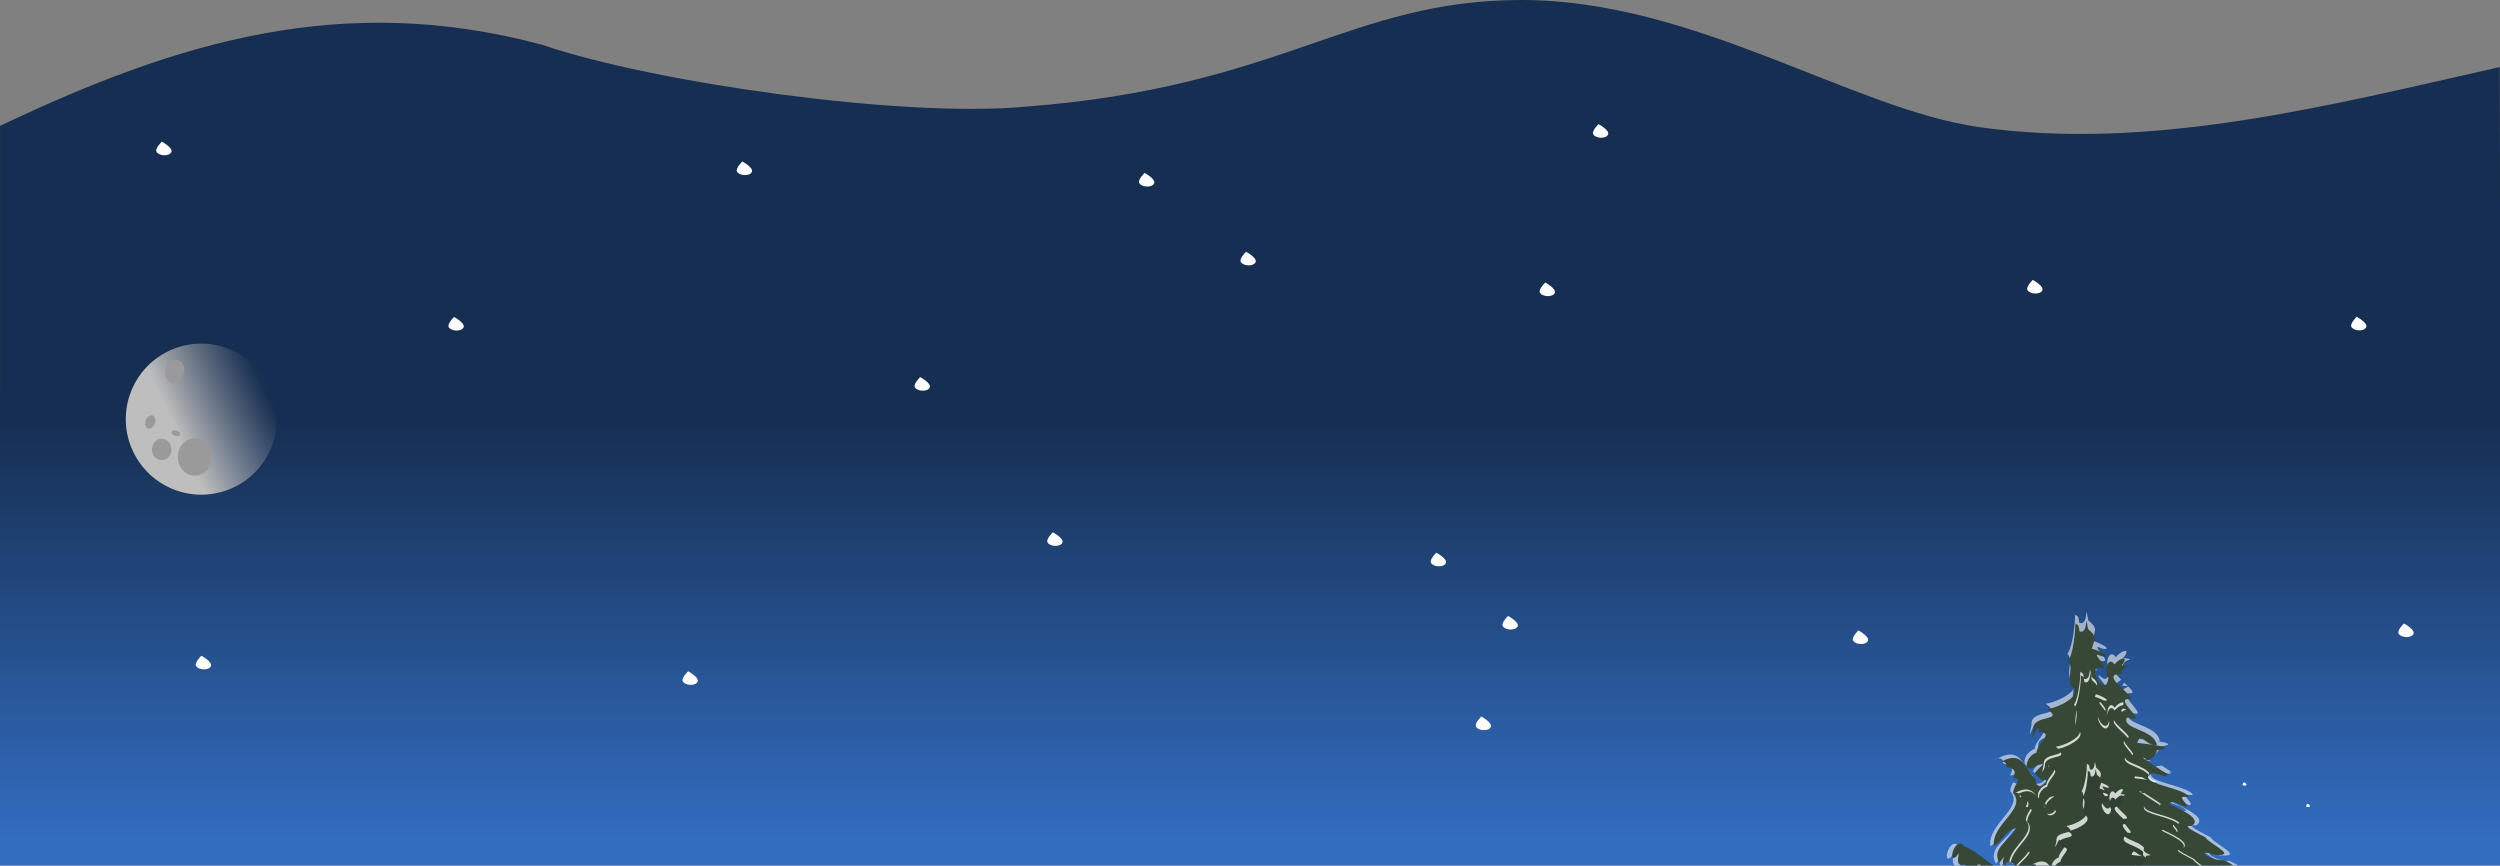 <?xml version="1.0" encoding="UTF-8"?>
<svg width="508mm" height="175.88mm" version="1.1" viewBox="0 0 508 175.88" xmlns="http://www.w3.org/2000/svg" xmlns:cc="http://creativecommons.org/ns#" xmlns:dc="http://purl.org/dc/elements/1.1/" xmlns:rdf="http://www.w3.org/1999/02/22-rdf-syntax-ns#" xmlns:xlink="http://www.w3.org/1999/xlink">
 <rect x="0" y="0" width="508" height="175.88" fill="#808080" stroke="none"/>
 <defs>
  <linearGradient id="linearGradient1139" x1="25.475" x2="25.475" y1="70.445" y2="270.09" gradientTransform="matrix(1 0 0 .427 227.56 54.92)" gradientUnits="userSpaceOnUse">
   <stop style="stop-color:#162e51" offset="0"/>
   <stop style="stop-color:#336dc0" offset="1"/>
  </linearGradient>
  <linearGradient id="linearGradient3752" x1="52.675" x2="74.45" y1="131.92" y2="154.74" gradientUnits="userSpaceOnUse">
   <stop style="stop-color:#bebebe" offset="0"/>
   <stop style="stop-color:#aeaeae;stop-opacity:.003" offset="1"/>
  </linearGradient>
  <clipPath id="clipPath3799">
   <rect x="2.4414e-6" y="53.066" width="508" height="172.42" style="fill:#fff;stop-color:#000000;stroke-width:.874"/>
  </clipPath>
 </defs>
 <path d="m208.43 21.669c-24.894 2.359-75.744-4.878-98.174-12.54-40.579-10.924-74.239-0.665-110.25 16.45v66.135h508c-9e-3 -26.038 0.031-52.123-0.049-78.09-34.493 7.757-70.605 17.169-105.73 12.217-25.829-3.641-57.973-25.841-92.984-25.841s-48.624 17.669-100.8 21.669z" style="fill:#162e51;stop-color:#000000;stroke-linecap:round;stroke-linejoin:round;stroke-width:1.696"/>
 <rect y="79.537" width="508" height="96.339" style="fill:url(#linearGradient1139);stop-color:#000000;stroke-width:.654"/>
 <g transform="matrix(.208 -.603 .603 .208 -55.263 90.746)">
  <circle cx="57.43" cy="139.68" r="24.063" style="fill:url(#linearGradient3752);stop-color:#000000;stroke-width:2.502"/>
  <ellipse transform="rotate(-19.182)" cx="-1.266" cy="138.13" rx="3.413" ry="3.1" style="fill:#9a9a9a;stop-color:#000000;stroke-width:2.502"/>
  <ellipse transform="rotate(-19.182)" cx="-3.7" cy="148.68" rx="5.94" ry="5.394" style="fill:#9a9a9a;stop-color:#000000;stroke-width:2.502"/>
  <ellipse cx="51.275" cy="124.59" rx="2.209" ry="1.519" style="fill:#9a9a9a;stop-color:#000000;stroke-width:2.502"/>
  <ellipse cx="50.549" cy="133.47" rx=".86" ry="1.369" style="fill:#9a9a9a;stop-color:#000000;stroke-width:2.502"/>
  <ellipse cx="69.065" cy="126.69" rx="3.699" ry="2.98" style="fill:#9a9a9a;stop-color:#000000;stroke-width:2.502"/>
 </g>
 <path d="m32.88 28.787s-1.471 1.415-1.068 2.083c0.517 0.858 2.595 0.949 3.004 0.035 0.391-0.873-1.936-2.117-1.936-2.117z" style="fill:#fff"/>
 <path d="m92.259 64.405s-1.471 1.415-1.068 2.083c0.517 0.858 2.595 0.949 3.004 0.035 0.391-0.873-1.936-2.117-1.936-2.117z" style="fill:#fff"/>
 <path d="m40.912 133.25s-1.471 1.415-1.068 2.083c0.517 0.858 2.595 0.949 3.004 0.035 0.391-0.873-1.936-2.117-1.936-2.117z" style="fill:#fff"/>
 <path d="m139.82 136.4s-1.471 1.415-1.068 2.083c0.517 0.858 2.595 0.949 3.004 0.035 0.391-0.873-1.936-2.117-1.936-2.117z" style="fill:#fff"/>
 <path d="m150.84 32.815s-1.471 1.415-1.068 2.083c0.517 0.858 2.595 0.949 3.004 0.035 0.391-0.873-1.936-2.117-1.936-2.117z" style="fill:#fff"/>
 <path d="m186.98 76.628s-1.471 1.415-1.068 2.083c0.517 0.858 2.595 0.949 3.004 0.035 0.391-0.873-1.936-2.117-1.936-2.117z" style="fill:#fff"/>
 <path d="m213.94 108.16s-1.471 1.415-1.068 2.083c0.517 0.858 2.595 0.949 3.004 0.035 0.391-0.873-1.936-2.117-1.936-2.117z" style="fill:#fff"/>
 <path d="m232.58 35.138s-1.471 1.415-1.068 2.083c0.517 0.858 2.595 0.949 3.004 0.035 0.391-0.873-1.936-2.117-1.936-2.117z" style="fill:#fff"/>
 <path d="m253.2 51.158s-1.471 1.415-1.068 2.083c0.517 0.858 2.595 0.949 3.004 0.035 0.391-0.873-1.936-2.117-1.936-2.117z" style="fill:#fff"/>
 <path d="m324.82 25.223s-1.471 1.415-1.068 2.083c0.517 0.858 2.595 0.949 3.004 0.035 0.391-0.873-1.936-2.117-1.936-2.117z" style="fill:#fff"/>
 <path d="m478.88 64.368s-1.471 1.415-1.068 2.083c0.517 0.858 2.595 0.949 3.004 0.035 0.391-0.873-1.936-2.117-1.936-2.117z" style="fill:#fff"/>
 <path d="m413.06 56.878s-1.471 1.415-1.068 2.083c0.517 0.858 2.595 0.949 3.004 0.035 0.391-0.873-1.936-2.117-1.936-2.117z" style="fill:#fff"/>
 <path d="m377.62 128.1s-1.471 1.415-1.068 2.083c0.517 0.858 2.595 0.949 3.004 0.035 0.391-0.873-1.936-2.117-1.936-2.117z" style="fill:#fff"/>
 <path d="m291.86 112.31s-1.471 1.415-1.068 2.083c0.517 0.858 2.595 0.949 3.004 0.035 0.391-0.873-1.936-2.117-1.936-2.117z" style="fill:#fff"/>
 <path d="m313.99 57.408s-1.471 1.415-1.068 2.083c0.517 0.858 2.595 0.949 3.004 0.035 0.391-0.873-1.936-2.117-1.936-2.117z" style="fill:#fff"/>
 <path d="m488.48 126.69s-1.471 1.415-1.068 2.083c0.517 0.858 2.595 0.949 3.004 0.035 0.391-0.873-1.936-2.117-1.936-2.117z" style="fill:#fff"/>
 <path d="m301 145.6s-1.471 1.415-1.068 2.083c0.517 0.858 2.595 0.949 3.004 0.035 0.391-0.873-1.936-2.117-1.936-2.117z" style="fill:#fff"/>
 <path d="m306.44 125.16s-1.471 1.415-1.068 2.083c0.517 0.858 2.595 0.949 3.004 0.035 0.391-0.873-1.936-2.117-1.936-2.117z" style="fill:#fff"/>
 <g transform="translate(-2.4414e-6 -49.615)" clip-path="url(#clipPath3799)">
  <path d="m427.98 261.26c-0.791 1.902-0.266 4.211-1.078 6.035-1.466 0.443-1.878 0.214-3.255 0.918-1.617-0.091-5.589 0.639-2.201 1.177 1.131 0.34 3.604-0.693 2.935 0.238 1.843-0.106 3.751-0.679 5.659-0.234 1.393 0.439 2.682-7e-3 4.032 4e-3 1.473 0.706 2.69-0.157 3.96-0.784 1.381-0.334 2.687 0.25 3.817 0.073 0.576-0.33-1.074-1.164-2.436-0.824-1.227-0.028-2.275-0.893-3.782-0.765-1.367-0.054-2.742-0.29-4.222-0.385-1.504-1.314-0.77-3.64 0.094-5.126-1.174-0.108-2.348-0.217-3.522-0.325z" style="fill:#483e37;stroke-width:0"/>
  <path d="m423.99 173.98c-0.108-0.05 0.037 2.695-1.44 2.212-0.242-0.529 0.043-1.473-0.909-1.592 0.042 1.1-0.312 5.965-1.529 7.892 1.328 1.256-0.495 4.137 0.882 5.42 1.009-1.893 1.306-6.035 1.27-7.002-0.03-4e-3 -0.058-9e-3 -0.091-0.011 0.049-0.288 0.082-0.244 0.091 0.011 0.872 0.109 0.612 0.973 0.833 1.458 1.881 0.614 0.888-4.492 1.643-0.466 1.264 1.06 1.395 1.508 1.148 2.387 0.079-0.226 0.227-0.408 0.46-0.516 4.233 1.258-2.724-3.968 0.943-2.329 2.042 0.277-0.36-1.159-2.182-1.631 0.667-2.196 1.192-2.491-0.764-4.131-0.232-1.237-0.312-1.684-0.355-1.704zm1.898 10.31c-0.103 0.366-0.27 0.805-0.449 1.396 0.207 0.054 0.422 0.121 0.637 0.197-0.236-0.565-0.338-1.161-0.188-1.593zm-4.247-9.69c-0.011-0.279-0.045-0.327-0.099-0.012 0.036 2e-3 0.066 8e-3 0.099 0.012zm10.127 7.28c-0.45 0.045-1.263 0.548-1.837 1.283-1.282-1.931-2.399 1.239-1.273 2.866-0.273 1.991-1.24 1.755-1.971 0.875-1.384-0.288 3.359 3.44-0.112 2.408-1.707 0.793 1.593 5.874 2.115 2.066-1.031-1.49-9e-3 -4.393 1.165-2.625 0.353-0.452 0.803-0.804 1.186-1.002-1.355-1.333-2.33-2.641 0.392-2.585-0.543-1.724 3.321-1.488-3e-3 -1.826 0.875-1.094 0.788-1.506 0.338-1.46zm-0.126 6.447c-0.098 0.166-0.23 0.359-0.413 0.588 0.756 0.077 1.104 0.121 1.211 0.169-0.245-0.238-0.518-0.494-0.798-0.757zm0.835 0.793c-5e-3 0.143-1.59 0.376-1.245 1.468-3.631-0.074-0.089 2.495 1.259 3.932 0.034-0.088 0.076-0.178 0.132-0.273 5.257 1.978-3.118-3.99 0.38-3.764 0.669-0.064 0.226-0.626-0.526-1.363zm-11.142 0.515c-0.883 1.44-4.068 2.806-5.654 2.978 3.919 2.693-3.222 1.055-2.869 4.21-1.123 5.247 0.966-2.579 1.154 0.572 3.3 0.309-0.218 2.19-0.555 4.408-2.656 0.951-2.807 5.016 0.152 2.699 3.501-0.954 0.029 0.087-0.45 1.872 0.076 0.056 0.232 0.193 0.374 0.316 0.305-0.362 0.719-0.68 1.24-0.867 0.309-2.031 3.53-3.754 0.508-4.037-0.172-2.885-2.086 4.281-1.057-0.524-0.323-2.889 6.216-1.389 2.627-3.856 1.996-0.217 6.764-2.499 5.013-4.185-1.05-0.757-0.517-2.305-0.484-3.588zm-8.221 16.739c-0.102-0.075-0.127-0.07-0.019 0.07 6e-3 -0.024 0.013-0.047 0.019-0.07zm19.286-10.922c-2.467 0.131 4.585 5.205-0.079 3.45-1.239 2.119 3.494 2.251 5.182 4.292 0.636-0.385 1.329-1.184 1.374-1.903 2.974-0.344 1.591-0.747-0.404-1.065 0.131 7e-3 0.266 5e-3 0.406-0.011-0.461-2.892-5.426-3.245-6.334-4.762-0.049-7.7e-4 -0.102-4e-3 -0.145-2e-3zm3.053 3.304c0.574-8e-3 1.366 1.106 2.569 1.403-1.233-0.182-2.585-0.33-3.265-0.411 0.197-0.727 0.421-0.987 0.696-0.991zm-26.993 4.168c-0.454 8e-3 -0.972 0.12-1.572 0.367-0.45 0.217-0.772 0.361-1.006 0.458 0.44-0.077 1.03-0.033 1.166 0.641-0.716 0.744 2.943 0.247 1.391 2.756 0.122 0.011 0.224 0.023 0.324 0.036 3.51-1.434 3.925 2.145 5.783 3.744 4e-3 3.12 3.723-0.159 1.325 0.193 0.661 0.791-1.069-0.865-1.417-1.103-5e-3 0.019-0.012 0.038-0.016 0.058-0.09-0.118-0.058-0.109 0.016-0.058 0.399-1.513 3.082-2.424 0.979-1.871-0.258 0.388-0.929 0.805-1.466 0.695-1.089 0.421-1.345-0.575-0.861-1.564-1.629-1.506-2.247-4.392-4.645-4.352zm-2.578 0.825c-0.499 0.088-0.793 0.329 0 0zm29.032-0.715c-0.251 4e-3 -0.457 0.241-0.637 0.907 0.622 0.074 1.858 0.21 2.987 0.376-1.1-0.273-1.824-1.291-2.35-1.284zm3.106 1.338c-0.117 0.011-0.23 0.015-0.34 9e-3 0.165 0.026 0.324 0.053 0.477 0.08-0.046-0.03-0.091-0.059-0.137-0.089zm1.218 0.786c-0.253 0.067-0.636 0.133-1.189 0.197-0.018 0.29-0.153 0.594-0.346 0.874 1.34-0.287 4.235 1.479 3.054 0.099 1.463 0.734 0.108-0.13-1.519-1.17zm-3.823 1.656c-0.426 0.1 7.013 4.489 4.355 3.154 1.377 1.61-3.298-1.452-3.378 0.642 0.151 1.433 5.366 1.858 7.541 3.39 1.16 1.119-2.491-0.674-0.247 1.692 0.701 1.732-2.13-1.065-3.172-0.053-1.107-0.019 7.17 2.687 4.269 4.399-2.936-0.279 3.844 2.55 2.782 2.391 1.581 1.553 6.053 3.485 1.693 3.205-4.284-1.39-0.691 1.244 1.737 1.016 1.907 0.731 3.747 2.502 1.343 1.961 0.979 1.622 2.526 2.807 3.851 4.043 0.177-1.282 2.38-0.717 3.939-0.033-1.574-1.992-4.191-3.52-5.649-5.936 2.625 0.591 0.615-1.342-1.467-2.141-2.651 0.249-6.575-2.627-1.897-1.109 4.761 0.306-0.122-1.804-1.848-3.5 1.16 0.174-6.243-2.916-3.037-2.61 3.168-1.869-5.87-4.825-4.661-4.803 1.139-1.105 4.229 1.95 3.464 0.058-2.45-2.584 1.538-0.626 0.27-1.848-2.374-1.673-8.07-2.136-8.235-3.7 2e-3 -0.05 0.01-0.093 0.016-0.138-0.577 0.464-1.209 0.629-1.263 0.04-0.232-0.093-0.361-0.128-0.405-0.118zm-26.337 1.759c-0.247 0.437-0.511 1.01-0.62 1.773 3.016 3.374-4.607 6.603-4.035 11.191 1.586-0.619 2.493-3.4 4.733-3.769-0.871 2.27-5.503 4.154-3.56 7.34 0.654-0.886 0.886-1.21 0.941-1.232-0.014 6e-3 -0.028 0.015-0.042 0.02-0.524-4.202 6.457-7.159 3.695-10.249 0.327-2.293 2.189-2.73-0.018-2.93 1.039-1.679-0.462-1.887-1.095-2.144zm1.752 11.872c-2.026 0.333-2.862 2.817-4.281 3.425 0.072 0.041-0.738 1.631 0.407 1.807-0.222-0.375-0.019-0.622 0.326-0.708 0.609-1.71 2.973-3.025 3.548-4.524zm-13.559 0.618c-1.465-0.094-2.443 4.021-0.896 2.796 1.477-1.926-0.402 1.064 0.97 1.709 0.514-0.115 0.852-0.094 1.075 0.015 0.101-1.091 1.169-3.049 2.304-1.622 3.708 1.467 5.986 5.244 9.609 5.026 1.206-2.288-2.174-2.409-1.519-1.3-0.392-0.06-0.532-0.302-0.56-0.582-0.208-9.5e-4 -0.411-0.016-0.611-0.04-0.031 0.042-0.042 0.057-0.075 0.101-0.024-0.04-0.043-0.079-0.066-0.119-3.342-0.49-5.726-3.993-9.382-5.439-0.292-0.367-0.58-0.528-0.851-0.546zm2.387 4.377c-0.049-0.018-0.195 0.142-0.533 0.583-0.123 0.097-0.226 0.153-0.315 0.183 0.126 0.908-0.463 2.351 0.841 2.276-0.388 2.591 0.561 2.018 1.696 0.553 0.055-0.855 0.18-1.785-1.334-1.446-0.942-0.443-0.21-2.095-0.355-2.148zm1.679 4.127c-0.744 1.948-3.683 5.547-3.014 8.483 1.526-1.297 1.668-0.051 2.568 0.874-0.608-3.06 2.94-6.868 2.931-8.345-1.102 1.48-2.07 2.16-1.698-0.323-0.59 0.034-0.756-0.271-0.788-0.689zm53.636 3.806c-0.811-2e-3 -1.323 0.377-0.967 1.502 0.069 0.015 0.12 0.022 0.195 0.04 3.746 1.848-0.931-2.302 2.393-0.668-0.113-0.233-0.199-0.443-0.265-0.636-0.479-0.142-0.954-0.238-1.357-0.238zm-1.857 1.903c-0.126 0.427 1.465 2.106-1.034 0.873-3.605-0.856 0.862 1.87 2.802 1.05 2.18 0.28 7e-3 0.138 0.364 1.187 0.944-0.13 1.831-0.605 2.852-0.356-1.738-1.881 1.93-1.613-0.839-1.968-1.197 0.506-3.274-0.224-4.145-0.787zm-51.301 3.237c-0.224 0.028-0.501 0.172-0.863 0.473 0.073 0.071 0.149 0.139 0.232 0.204 0.248-0.256 0.51-0.48 0.766-0.676-0.043-4e-3 -0.087-7e-3 -0.135-5e-4zm0.408 0.095c-0.137 0.079-0.276 0.16-0.439 0.251-1.304 3.714-5.886 0.88-7.468 3.739-4.366 2.148 4.727 0.319 1.822 3.387-1.053 3.142-6.975 1.301-8.204 3.112-2.642 1.69 2.133 0.055 1.598 2.51 1.752-2.887 1.442 2.26 2.664-0.567 0.845 1.441 1.519 2.29 3.324 2.68 3.741-2.96-0.582 3.836 2.551 1.427 0.022 2.069 2.509 0.537 2.753 1.491-2.981 2.187 2.295 3.237 3.081 1.569-1.273-0.149-2.331-0.972-0.705-2.164-0.223-0.874-2.501 0.53-2.521-1.365-2.87 2.207 1.09-4.018-2.337-1.307-1.653-0.357-2.269-1.135-3.043-2.455-1.119 2.589-0.835-2.124-2.44 0.52 0.491-2.248-3.883-0.752-1.463-2.299 1.126-1.659 6.549 0.028 7.513-2.85 2.66-2.81-5.668-1.135-1.669-3.102 1.449-2.618 5.645-0.023 6.838-3.424 2.999-1.664 0.937-1.231-0.549 0.303-0.628-0.488-0.893-1.198-1.305-1.455zm52.676 0.339c-1.059 0.079-2.012 0.721-3.165 0.221 1.568 0.987 4.473 3.244 1.371 2.66-1.672 4.46 7.262 2.69 8.376 6.821 0.049 0.078 0.088 0.146 0.128 0.215 0.91 0.291 4.508 2.302 2.855-0.3-1.216-4.511-10.971-2.578-9.145-7.447 2.743 0.516 1.183-1.001-0.419-2.17zm3.842 9.938c-0.192-0.028-0.03 0.179 0.801 0.871 1.85 0.277 3.288 2.728 2.719 2.613 1.272 4.397 7.321 3.858 9.263 7.659 0.205-0.14 0.416-0.324 0.634-0.562 1.001 1.46 1.93 0.729 3.288 1.554-2.103-4.185-8.739-3.58-10.131-8.393 0.622 0.125-0.949-2.551-2.969-2.853-0.216-0.18-0.385-0.325-0.523-0.449 0.437 1.36-2.573-0.366-3.083-0.44zm-52.81 7.262c-0.04 3e-3 -0.077 4e-3 -0.118 8e-3 0.018 0.03 0.03 0.058 0.046 0.088zm62.597 2.485c-0.476 0.52-0.92 0.765-1.316 0.831 0.676 0.265 1.249 0.318 1.577-0.373 0.327 0.792 1.356 1.869 2.719 0.948-1.226-0.725-2.071-0.081-2.979-1.406z" style="fill-opacity:.61;fill:#f2f2f2;stroke-width:0"/>
  <path d="m422.58 177.94c1.974 0.645 0.932-4.713 1.724-0.489 1.879 1.575 1.375 1.859 0.734 3.968 1.75 0.454 4.058 1.833 2.096 1.567-3.522-1.575 3.16 3.446-0.906 2.237-1.791 0.832 1.671 6.162 2.219 2.167-1.082-1.563-9e-3 -4.608 1.223-2.753 1.105-1.412 3.123-1.931 1.441 0.17 3.193 0.324-0.519 0.099 3e-3 1.754-5.173-0.106 3.548 4.912 1.508 5.107-3.361-0.217 4.685 5.517-0.365 3.616-1.513 2.588 5.47 2.346 6.01 5.736-2.274 0.258-3.288-2.934-3.96-0.45 1.827 0.218 8.733 0.932 3.958 1.484-0.078 1.259-2.234 2.79-2.338 1.653-2.6-1.036 7.221 4.73 4.144 3.185 1.445 1.688-3.46-1.523-3.544 0.674 0.158 1.503 5.63 1.948 7.911 3.556 1.217 1.173-2.614-0.707-0.26 1.775 0.735 1.817-2.234-1.118-3.328-0.056-1.162-0.021 7.521 2.819 4.478 4.614-3.08-0.293 4.033 2.675 2.918 2.508 1.659 1.629 6.35 3.656 1.775 3.363-4.495-1.459-0.725 1.305 1.822 1.065 2 0.767 3.931 2.624 1.409 2.057 1.401 2.321 3.915 3.789 5.427 5.703-1.927-0.846-4.879-1.503-3.393 1.564-3.194-1.569 1.3 2.418-2.299 0.642-3.781-0.898 0.904 1.962 2.939 1.101 2.66 0.341-0.863 0.083 0.807 1.89-1.645-0.402-2.926 1.162-4.719-0.181 1.228 0.636 5.774 3.848 2.046 3.146-1.754 4.678 7.618 2.821 8.786 7.155 2.231 3.511-5.523-1.743-2.033 1.162 1.94 0.29 3.449 2.861 2.852 2.741 1.337 4.624 7.712 4.043 9.733 8.064-1.304-0.793-2.197-0.091-3.159-1.493-1.615 1.764-2.874 0.517-3.237-0.361-0.939 1.978-3.95-2.35-5.528 0.292-1.789-0.319-5.458 1.857-4.074 0.839-3.251-2.502 1.336 2.943-2.446 0.495-3.664-2.2 2.297 6.556 0.387 4.185 2.325 1.262 6.462 0.384 7.338 2.994-2.116-0.566-6.33 0.244-8.958-2.501-2.226-2.117-4.964-4.562-7.793-4.93 0.238 2.888 3.952 2.908 5.233 5.357-2.961-1.512-3.996 2.677-6.427 0.728 1.823-1.079-0.388-3.851-0.249-0.389-0.729 0.465-3.788-0.935-3.059-0.724 1.497-1.44-1.019-3.571-0.737-0.253-1.621 0.967-2.74-2.44-4.264-0.408-1.698-1.947-0.74 4.383-3.083 0.946-1.759-0.99-3.066-2.391-3.843 0.522-2.026-3.777-3.913 0.382-5.389 1.664-2.341-2.688-3.094 2.07-5.611 0.988-2.095-1.353-5.562-1.026-7.023-0.098-1.423-1.866-0.203-3.15-1.914-0.589-1.319 1.326-2.76 1.905-1.885-0.861-0.955 1.81-4.012-0.709-1.544-1.95 0.299-1.243-0.39 0.329-0.955-0.37-4.222 1.641-1.018-3.077 0.579-4.127 0.723-1.758 1.987-4.348-1.309-4.048 1.981 3.374-6.215 2.428-2.742-0.119-0.234-0.916-2.623 0.556-2.645-1.432-3.01 2.315 1.144-4.215-2.451-1.371-1.734-0.375-2.381-1.19-3.193-2.575-1.174 2.716-0.876-2.229-2.559 0.545 0.515-2.359-4.073-0.788-1.535-2.412 1.181-1.74 6.87 0.029 7.882-2.99 2.791-2.947-5.945-1.19-1.751-3.254 1.52-2.747 5.922-0.024 7.174-3.592 3.146-1.746 0.983-1.29-0.576 0.319-1.134-0.881-1.136-2.465-2.748-1.095-0.735-3.227 3.066-7.288 3.057-8.853-1.156 1.553-2.171 2.266-1.78-0.339-1.984 0.114 0.592-3.427-2.216-2.799-1.318-0.62 0.488-3.493-0.932-1.642-1.762 1.395-0.116-4.416 1.678-2.162 3.889 1.539 6.28 5.501 10.081 5.272 1.265-2.401-2.281-2.527-1.594-1.364-1.611-0.247 0.807-3.411-1.306-0.546-1.867-3.061 2.583-4.871 3.42-7.052-2.152 0.354-3.023 3.026-4.547 3.621-0.549-4.407 6.774-7.51 3.876-10.751 0.343-2.405 2.297-2.864-0.018-3.074 1.491-2.41-2.024-1.933-1.336-2.648-0.322-1.601-3.331 0.48-0.153-1.056 3.692-1.516 4.127 2.245 6.077 3.924 4e-3 3.273 3.905-0.167 1.389 0.202 0.842 1.006-2.044-1.8-1.503-1.096 0.388-1.757 3.858-2.795 0.451-1.867-2.843 2.226-2.697-1.679-0.146-2.592 0.324-2.13 3.703-3.938 0.533-4.235-0.18-3.027-2.188 4.491-1.109-0.549-0.339-3.031 6.522-1.458 2.756-4.045 2.094-0.227 7.095-2.621 5.259-4.39-1.607-1.159 0.321-4.084-1.001-5.334 1.465-2.321 1.629-9.091 1.373-7.593 1.033 0.06 0.729 1.014 0.969 1.541z" style="fill:#374837;stroke-width:0"/>
  <path d="m428.41 263.87-0.698 3.175-1.978 1.399" style="fill:none;stroke-width:.265px;stroke:#584e45"/>
  <path d="m428.99 264.99-0.382 2.889-0.895 0.719" style="fill:none;stroke-width:.265px;stroke:#584e45"/>
  <path d="m429.97 264.95-0.309 2.215 0.559 1.029" style="fill:none;stroke-width:.265px;stroke:#584e45"/>
  <path d="m430.72 266.48 0.308 1.219 2.086 0.61" style="fill:none;stroke-width:.265px;stroke:#584e45"/>
  <path d="m424.77 186.39c-0.089-0.042 0.031 2.234-1.193 1.835-0.2-0.439 0.035-1.222-0.754-1.32 0.035 0.911-0.258 4.944-1.267 6.542 1.14 1.079-0.523 3.603 0.864 4.603 1.585 1.526-2.731 3.592-4.538 3.788 3.249 2.232-2.671 0.875-2.378 3.49-0.931 4.349 0.801-2.138 0.957 0.474 2.735 0.256-0.181 1.816-0.46 3.655-2.202 0.788-2.327 4.157 0.126 2.237 2.905-0.792 0.018 0.074-0.374 1.558 0.314 0.215 1.881 1.715 1.283 0.999 2.171-0.318-1.196 2.65-1.199-0.174-1.683-1.449-2.058-4.694-5.244-3.386-0.384 0.186-0.643 0.3-0.839 0.381 0.365-0.065 0.858-0.03 0.971 0.531-0.593 0.617 2.44 0.205 1.153 2.285 1.998 0.181 0.312 0.577 0.016 2.653 2.278 2.548-2.762 4.997-3.319 8.288 0.28 0.076 0.549 0.234 0.715 0.488 0.922-0.864 1.7-2.38 3.183-2.624-0.722 1.882-4.562 3.444-2.951 6.085 1.824-2.472-0.263 0.258 1.128 0.471-0.592-1.004 2.467-0.895 1.375 1.177-3.28 0.198-5.342-3.221-8.698-4.549-1.548-1.945-2.968 3.069-1.448 1.865 0.967-1.261 0.202 0.019 0.397 0.877 0.026-0.034 0.051-0.062 0.076-0.097 4.6e-4 0.076-0.011 0.161-0.027 0.249 0.066 0.162 0.174 0.302 0.358 0.388 2.423-0.542 0.2 2.514 1.912 2.415-0.337 2.248 0.539 1.632 1.536 0.292 6e-3 1-1.787 3.181-2.463 5.375 0.642-0.339 0.885-0.272-0.102 0.354-0.162 0.651-0.212 1.298-0.072 1.91 1.391-1.182 1.393 0.185 2.371 0.945 1.346-1.389 3.212-1.781 0.497-0.275-1.081 3.079-4.879 0.73-6.19 3.1-3.619 1.78 3.918 0.264 1.51 2.808-0.873 2.605-5.782 1.079-6.801 2.58-2.19 1.401 1.768 0.046 1.325 2.081 1.453-2.393 1.195 1.873 2.208-0.47 0.7 1.195 1.259 1.898 2.755 2.222 3.102-2.454-0.483 3.18 2.115 1.183 0.018 1.715 2.08 0.445 2.282 1.236-0.199 0.146-0.351 0.286-0.467 0.419 1.276 0.052 1.58 0.712 1.484 1.562 1.084-6.7e-4 2.128-0.552 1.349-1.878 2.844-0.259 1.754 1.976 1.13 3.493-1.378 0.905-4.142 4.977-0.5 3.561 0.488 0.603 1.082-0.753 0.824 0.32-2.129 1.071 0.509 3.244 1.333 1.683-0.18 0.568-0.243 0.969-0.225 1.24 0.123-0.116 0.135 0.064 0.226 0.428 0.338 0.138 0.997-0.294 1.625-0.926 1.477-2.21 0.425-1.102 1.652 0.508 1.261-0.801 4.253-1.082 6.06 0.085 2.172 0.934 2.821-3.172 4.842-0.853 1.273-1.106 2.901-4.695 4.65-1.436 0.67-2.513 1.798-1.304 3.316-0.45 2.021 2.966 1.194-2.496 2.66-0.816 1.316-1.754 2.281 1.187 3.68 0.352-0.244-2.863 1.927-1.024 0.635 0.219-0.313-0.091 0.184 0.162 0.839 0.39 0.164-1.597 1.382-0.759 1.198 0.301 0.255 0.028 0.473 0.016 0.603-0.067-0.12-2.987 1.787-0.595 0.214 0.336 0.709 0.569 1.28 0.526 1.825 0.279 0.136-0.837 0.528-0.805 0.757-0.439 0.81-0.534 1.676-1.125 2.964-0.468-1.105-2.113-4.311-2.13-4.516-4.622 0.837 0.109 1.665 0.431 2.469 0.878 2.732 0.483 5.365 2.833 7.519 4.882 0.063 0.066 0.128 0.127 0.192 0.189 1.62 0.289 3.239 0.185 4.274 0.463-0.05-0.148-0.112-0.281-0.185-0.405-0.847-0.133-1.681-0.289-2.383-0.604-0.088-0.178-0.237-0.456-0.402-0.763-1.073-0.18-2.223-0.293-3.126-0.701-0.516-1.042-3.008-5.186-0.571-3.722 3.264 2.112-0.694-2.587 2.111-0.427-1.194 0.879 1.972-0.999 3.516-0.724 1.361-2.28 3.959 1.455 4.77-0.252 0.038 0.092 0.088 0.189 0.148 0.285 0.718-0.473 1.59-0.136 2.415 0.254 0.076-0.069 0.153-0.143 0.23-0.228 0.23 0.336 0.456 0.529 0.686 0.652 0.631 0.262 1.177 0.357 1.517-0.164-2.126-2.613-6.82-2.506-7.875-6.157 0.515 0.104-0.787-2.115-2.461-2.366-3.011-2.507 3.68 2.027 1.755-1.002-1.008-3.739-9.095-2.137-7.581-6.174 2.808 0.528 0.178-1.514-1.241-2.408 1.284 0.557 2.294-0.457 3.548-0.151-1.441-1.559 1.599-1.336-0.696-1.631-1.756 0.742-5.799-1.725-2.536-0.95 3.105 1.532-0.772-1.909 1.984-0.554-0.486-1.003-0.421-1.544-0.064-1.79-0.406-0.336-0.201-0.542 1.243-0.199 0.128 0.063 0.224 0.104 0.333 0.153 0.325 0.078 0.659 0.186 0.98 0.309 0.11-9e-3 0.162-0.059 0.171-0.139-1.318-1.502-3.288-2.732-4.418-4.604 2.176 0.49 0.51-1.113-1.216-1.775-2.198 0.206-5.451-2.178-1.573-0.919 3.947 0.253-0.1-1.496-1.532-2.902 0.962 0.144-5.176-2.417-2.518-2.164 2.626-1.549-4.866-3.999-3.864-3.982 0.944-0.916 3.506 1.616 2.872 0.048-2.031-2.142 1.274-0.519 0.224-1.532-1.968-1.387-6.69-1.771-6.826-3.068 0.073-1.896 4.305 0.876 3.058-0.581 2.656 1.333-5.819-3.642-3.575-2.748 0.09 0.98 1.95-0.34 2.017-1.427 0.536-0.062 0.898-0.126 1.125-0.192-0.556-0.205-1.023-0.421-1.328-0.666-0.051-8e-3 -0.097-0.018-0.149-0.026 0.04 3e-3 0.081 2e-3 0.121 3e-3 -0.211-0.176-0.342-0.367-0.364-0.58 7e-3 -0.194 0.054-0.344 0.129-0.461-1.502-1.882-5.848-1.99-4.719-3.92 4.358 1.64-2.585-3.307 0.315-3.12 1.761-0.168-5.764-4.498-1.301-4.407-0.451-1.429 2.752-1.234-3e-3 -1.514 1.451-1.813-0.29-1.365-1.243-0.147-1.063-1.6-1.989 1.027-1.055 2.376-0.472 3.447-3.46-1.152-1.915-1.87 3.509 1.043-2.258-3.289 0.782-1.931 1.693 0.229-0.299-0.96-1.809-1.352 0.553-1.82 0.989-2.065-0.633-3.424-0.192-1.025-0.26-1.397-0.295-1.413zm-15.016 24.68c-0.198 0.035-0.359 0.099-0.398 0.127 2e-3 4e-3 5e-3 8e-3 7e-3 0.011 0.035-2e-3 0.164-0.045 0.391-0.138zm5.999 2.18c-0.067-0.046-0.096-0.053-0.015 0.053 4e-3 -0.018 0.01-0.035 0.015-0.053zm7.07-26.346c-9e-3 -0.231-0.037-0.271-0.082-0.01 0.029 2e-3 0.055 6e-3 0.082 0.01zm11.449 20.026c0.477-7e-3 1.135 0.918 2.134 1.163-1.024-0.151-2.147-0.274-2.711-0.342 0.163-0.603 0.349-0.818 0.577-0.821z" style="fill:#334233;opacity:.321;stroke-width:0"/>
  <path d="m425.83 205.87c-0.072-0.025 0.023 1.824-0.974 1.499-0.164-0.359 0.029-0.998-0.617-1.079 0.028 0.745-0.211 4.041-1.035 5.346 0.932 0.882-0.427 2.944 0.706 3.761 1.295 1.247-2.232 2.935-3.708 3.095 2.655 1.824-2.183 0.715-1.944 2.852-0.761 3.554 0.655-1.747 0.782 0.387 2.235 0.209-0.148 1.484-0.376 2.986-1.799 0.644-1.902 3.397 0.103 1.828 2.374-0.647 0.014 0.061-0.306 1.273 0.256 0.176 1.538 1.401 1.048 0.816 1.774-0.26-0.977 2.166-0.98-0.143-1.375-1.184-1.682-3.836-4.285-2.767-0.314 0.152-0.525 0.245-0.685 0.311 0.298-0.053 0.701-0.024 0.793 0.434-0.485 0.504 1.994 0.167 0.942 1.867 1.632 0.148 0.255 0.472 0.013 2.168 1.861 2.082-2.257 4.084-2.712 6.773 0.229 0.062 0.449 0.191 0.584 0.398 0.754-0.706 1.389-1.945 2.601-2.144-0.59 1.538-3.728 2.815-2.412 4.973 1.49-2.02-0.214 0.211 0.922 0.385-0.484-0.82 2.015-0.731 1.123 0.962-2.68 0.162-4.366-2.633-7.108-3.718-1.265-1.589-2.425 2.508-1.183 1.524 0.791-1.031 0.165 0.016 0.324 0.717 0.021-0.028 0.041-0.051 0.062-0.079 3.7e-4 0.062-9e-3 0.131-0.022 0.203 0.054 0.133 0.142 0.247 0.292 0.317 1.98-0.443 0.164 2.054 1.563 1.973-0.275 1.837 0.44 1.334 1.255 0.239 5e-3 0.817-1.46 2.599-2.012 4.393 0.525-0.277 0.723-0.222-0.083 0.289-0.133 0.532-0.173 1.06-0.059 1.561 1.137-0.966 1.138 0.152 1.937 0.773 1.1-1.135 2.625-1.456 0.407-0.225-0.883 2.516-3.987 0.596-5.059 2.533-2.958 1.455 3.202 0.216 1.234 2.294-0.151 0.449-0.449 0.747-0.833 0.951 1.013 0.68 0.165 2.473-0.379 3.794-0.056 0.037-0.118 0.088-0.178 0.133 0.265 0.154 0.575 0.276 0.972 0.362 2.535-2.005-0.395 2.599 1.728 0.967 0.015 1.402 1.7 0.363 1.865 1.009-0.163 0.119-0.287 0.234-0.382 0.343 1.042 0.043 1.291 0.582 1.213 1.277 0.886-5.4e-4 1.739-0.451 1.103-1.535 2.324-0.212 1.433 1.615 0.923 2.854-0.564 0.37-1.411 1.389-1.744 2.169 0.066 0.104 0.138 0.21 0.22 0.318 1.461-0.928 4.929-1.254 7.023 0.098 2.517 1.082 3.269-3.675 5.611-0.988 1.475-1.282 3.363-5.441 5.389-1.664 0.776-2.912 2.084-1.512 3.843-0.521 2.342 3.437 1.384-2.893 3.083-0.946 1.525-2.032 2.644 1.375 4.264 0.408-0.282-3.318 2.233-1.187 0.736 0.253-0.729-0.211 2.33 1.188 3.059 0.723-0.139-3.461 2.071-0.69 0.249 0.389 0.877 0.703 1.572 0.603 2.242 0.264-0.265-0.735-0.23-1.201 0.714-0.634 0.064 0.041 0.108 0.064 0.165 0.099 0.25-0.165 0.508-0.324 0.778-0.46-0.141-0.394-0.206-0.685 0.483-0.206 0.403-0.132 0.843-0.175 1.339-0.056 0.148-0.052 0.296-0.102 0.451-0.148-1.457-2.049-4.756-2.228-4.979-4.945 2.51 0.326 4.945 2.286 7.017 4.202 1.077-0.342 2.503 1.293 3.127 0.544-0.155-0.053-0.308-0.108-0.453-0.173-0.47-0.953-2.424-4.231-1.738-4.638-0.199-0.491-1.044-1.526-2.059-1.678-2.461-2.049 3.007 1.657 1.434-0.819-0.824-3.056-7.433-1.746-6.196-5.045 2.294 0.432 0.145-1.237-1.014-1.967 1.05 0.455 1.874-0.374 2.899-0.123-1.177-1.274 1.307-1.092-0.569-1.333-1.435 0.607-4.739-1.41-2.073-0.777 2.538 1.252-0.63-1.56 1.622-0.453-0.397-0.82-0.344-1.261-0.052-1.462-0.332-0.275-0.164-0.443 1.015-0.163 0.105 0.052 0.184 0.085 0.272 0.125 0.266 0.064 0.539 0.152 0.801 0.252 0.09-7e-3 0.132-0.048 0.14-0.114-1.077-1.227-2.687-2.232-3.611-3.763 1.778 0.4 0.417-0.909-0.994-1.45-1.796 0.169-4.454-1.78-1.285-0.751 3.225 0.207-0.082-1.223-1.252-2.371 0.786 0.118-4.229-1.975-2.058-1.768 2.146-1.266-3.977-3.268-3.158-3.254 0.771-0.749 2.865 1.321 2.347 0.039-1.66-1.75 1.041-0.424 0.182-1.252-1.608-1.133-5.467-1.447-5.578-2.507 0.06-1.549 3.518 0.715 2.499-0.475 2.17 1.09-4.755-2.977-2.922-2.246 0.074 0.801 1.593-0.278 1.649-1.166 0.438-0.051 0.734-0.103 0.919-0.157-0.454-0.167-0.836-0.344-1.085-0.544-0.042-7e-3 -0.079-0.014-0.121-0.021 0.033 2e-3 0.066 2e-3 0.099 2e-3 -0.172-0.144-0.279-0.3-0.298-0.473 6e-3 -0.159 0.044-0.281 0.105-0.377-1.227-1.538-4.779-1.626-3.857-3.203 3.561 1.34-2.112-2.703 0.258-2.55 1.439-0.138-4.711-3.676-1.063-3.601-0.369-1.168 2.249-1.008-3e-3 -1.237 1.186-1.482-0.237-1.116-1.016-0.12-0.869-1.308-1.625 0.839-0.862 1.942-0.386 2.817-2.827-0.941-1.564-1.528 2.867 0.852-1.845-2.688 0.639-1.578 1.383 0.187-0.244-0.785-1.478-1.105 0.452-1.487 0.808-1.688-0.517-2.798-0.157-0.836-0.212-1.14-0.241-1.154zm-7.369 21.95c-0.054-0.037-0.079-0.044-0.012 0.043 3e-3 -0.015 8e-3 -0.029 0.012-0.043zm5.778-21.529c-7e-3 -0.188-0.03-0.221-0.067-8e-3 0.024 1e-3 0.045 5e-3 0.067 8e-3zm9.357 16.365c0.39-5e-3 0.927 0.75 1.744 0.95-0.837-0.123-1.754-0.224-2.215-0.279 0.133-0.493 0.285-0.668 0.471-0.671zm-20.036 3.382c-0.162 0.029-0.293 0.081-0.325 0.104l6e-3 9e-3c0.029-2e-3 0.134-0.037 0.319-0.113zm-8.849 29.951c-1.336 0.172-2.833 0.072-3.305 0.768-0.133 0.085-0.23 0.154-0.311 0.216 0.936 0.887 4.042 0.796 3.616-0.984zm54.285 8.309c9e-3 5e-3 0.017 0.011 0.026 0.016 0.33 0.137 0.631 0.216 0.878 0.145-0.292-0.062-0.597-0.113-0.904-0.161z" style="fill:#2a362a;opacity:.321;stroke-width:0"/>
  <path d="m427.36 227.62c-0.049-0.017 0.016 1.227-0.655 1.008-0.11-0.241 0.019-0.672-0.415-0.726 0.019 0.501-0.142 2.718-0.696 3.596 0.627 0.593-0.287 1.98 0.475 2.53 0.871 0.839-1.501 1.974-2.494 2.082 1.786 1.227-1.468 0.481-1.307 1.918-0.512 2.391 0.441-1.176 0.526 0.26 1.503 0.141-0.1 0.998-0.253 2.009-1.21 0.433-1.279 2.285 0.069 1.229 1.597-0.435 0.01 0.041-0.206 0.856 0.172 0.118 1.034 0.943 0.705 0.549 1.193-0.175-0.658 1.456-0.659-0.096-0.925-0.796-1.131-2.58-2.882-1.861-0.211 0.102-0.353 0.165-0.461 0.209 0.2-0.036 0.472-0.016 0.534 0.292-0.326 0.339 1.341 0.113 0.634 1.256 1.098 0.1 0.171 0.317 9e-3 1.458 1.252 1.401-1.518 2.747-1.824 4.556 0.154 0.042 0.302 0.129 0.393 0.268 0.507-0.475 0.934-1.308 1.749-1.442-0.397 1.034-2.508 1.893-1.622 3.345 1.002-1.359-0.144 0.142 0.62 0.259-0.326-0.552 1.356-0.492 0.756 0.646-1.803 0.109-2.937-1.77-4.781-2.5-0.851-1.069-1.631 1.687-0.796 1.025 0.532-0.693 0.111 0.011 0.218 0.482 0.014-0.019 0.028-0.034 0.042-0.053 2.5e-4 0.042-6e-3 0.088-0.015 0.136 0.036 0.089 0.096 0.166 0.196 0.213 1.332-0.298 0.11 1.381 1.051 1.327-0.185 1.236 0.296 0.897 0.844 0.161 3e-3 0.549-0.982 1.748-1.353 2.955 0.353-0.186 0.486-0.15-0.056 0.194-0.089 0.358-0.117 0.714-0.04 1.05 0.764-0.65 0.766 0.102 1.303 0.519 0.74-0.763 1.766-0.979 0.273-0.151-0.594 1.692-2.682 0.401-3.402 1.704-1.989 0.979 2.153 0.145 0.83 1.543-0.101 0.302-0.302 0.503-0.56 0.64 0.681 0.458 0.111 1.663-0.255 2.552-0.038 0.025-0.08 0.059-0.12 0.09 0.178 0.104 0.387 0.185 0.654 0.243 1.705-1.349-0.266 1.749 1.162 0.651 0.01 0.943 1.144 0.244 1.255 0.679-0.11 0.08-0.193 0.157-0.257 0.23 0.701 0.029 0.868 0.391 0.815 0.859 0.596-3.7e-4 1.17-0.303 0.742-1.032 1.563-0.143 0.964 1.086 0.621 1.92-0.058 0.038-0.122 0.089-0.188 0.146 2.482 1.008 3.24-3.675 5.567-1.004 1.475-1.282 3.363-5.441 5.389-1.664 0.776-2.912 2.084-1.512 3.843-0.521 2.342 3.437 1.384-2.893 3.083-0.946 1.525-2.032 2.644 1.375 4.264 0.408-0.257-3.021 1.804-1.525 1.046-0.146 0.753 0.254 1.489 0.692 2.19 1.212 0.234 0.013 0.433-8e-3 0.559-0.089-0.139-3.461 2.071-0.69 0.249 0.389 0.822 0.659 1.485 0.61 2.116 0.323-0.449-0.864-0.93-1.9-0.622-2.083-0.134-0.33-0.703-1.026-1.385-1.129-1.655-1.378 2.023 1.114 0.965-0.551-0.554-2.055-4.999-1.175-4.167-3.394 1.543 0.29 0.098-0.832-0.683-1.323 0.706 0.306 1.261-0.251 1.95-0.083-0.792-0.857 0.879-0.735-0.383-0.897-0.965 0.408-3.188-0.948-1.394-0.522 1.707 0.842-0.424-1.049 1.091-0.305-0.267-0.551-0.232-0.848-0.035-0.983-0.223-0.185-0.11-0.297 0.683-0.109 0.07 0.035 0.123 0.057 0.183 0.084 0.179 0.043 0.363 0.102 0.539 0.17 0.06-5e-3 0.088-0.033 0.093-0.076-0.724-0.826-1.807-1.501-2.428-2.531 1.196 0.269 0.28-0.611-0.669-0.975-1.208 0.113-2.996-1.197-0.864-0.505 2.17 0.139-0.055-0.823-0.842-1.595 0.529 0.079-2.845-1.328-1.384-1.189 1.444-0.851-2.675-2.198-2.124-2.188 0.519-0.504 1.927 0.888 1.579 0.026-1.117-1.177 0.7-0.285 0.122-0.842-1.082-0.762-3.677-0.973-3.752-1.686 0.04-1.042 2.366 0.481 1.681-0.32 1.46 0.733-3.198-2.002-1.965-1.51 0.05 0.539 1.071-0.187 1.108-0.784 0.295-0.034 0.494-0.07 0.619-0.105-0.305-0.113-0.562-0.231-0.73-0.366-0.028-5e-3 -0.053-9e-3 -0.082-0.014 0.022 9.9e-4 0.044 1e-3 0.067 1e-3 -0.116-0.097-0.188-0.202-0.2-0.318 4e-3 -0.107 0.029-0.19 0.071-0.254-0.825-1.034-3.214-1.093-2.594-2.154 2.395 0.901-1.42-1.818 0.174-1.716 0.968-0.093-3.169-2.472-0.715-2.422-0.248-0.785 1.513-0.678-2e-3 -0.832 0.798-0.997-0.159-0.75-0.683-0.081-0.584-0.88-1.093 0.564-0.58 1.306-0.26 1.895-1.901-0.633-1.052-1.027 1.929 0.573-1.241-1.808 0.43-1.061 0.93 0.126-0.165-0.528-0.995-0.743 0.304-1 0.544-1.135-0.347-1.882-0.105-0.563-0.143-0.767-0.162-0.776zm-4.956 14.763c-0.037-0.025-0.053-0.029-8e-3 0.029 2e-3 -0.01 5e-3 -0.02 8e-3 -0.029zm3.886-14.481c-5e-3 -0.127-0.02-0.149-0.044-5e-3 0.016 6.7e-4 0.03 3e-3 0.044 5e-3zm6.294 11.008c0.262-3e-3 0.624 0.504 1.173 0.639-0.563-0.083-1.18-0.151-1.49-0.188 0.09-0.331 0.192-0.449 0.317-0.451zm-13.479 2.275c-0.108 0.019-0.196 0.054-0.217 0.069l4e-3 6e-3c0.019-9.9e-4 0.09-0.025 0.213-0.075zm-5.95 20.145c-0.899 0.116-1.905 0.048-2.223 0.517-0.089 0.057-0.154 0.103-0.209 0.145 0.63 0.597 2.718 0.536 2.432-0.662z" style="fill:#273227;opacity:.321;stroke-width:0"/>
  <path d="m424.69 185.69c-0.09-0.037 0.03 2.265-1.21 1.86-0.203-0.445 0.036-1.239-0.765-1.339 0.035 0.924-0.261 5.016-1.285 6.637 0.113 0.107 0.198 0.227 0.262 0.359 0.901-1.726 1.168-5.434 1.135-6.304-0.027-3e-3 -0.052-8e-3 -0.082-0.01 0.045-0.261 0.073-0.221 0.082 0.01 0.79 0.098 0.554 0.881 0.754 1.32 1.224 0.399 1.103-1.876 1.193-1.835 0.035 0.016 0.102 0.388 0.295 1.413 0.596 0.5 0.913 0.849 1.049 1.181 0.094-0.607-0.137-1.029-1.129-1.86-0.195-1.04-0.263-1.417-0.299-1.433zm-1.976 0.521c-9e-3 -0.234-0.037-0.275-0.083-0.01 0.03 2e-3 0.055 6e-3 0.083 0.01zm3.166 4.457c-0.057 0.17-0.117 0.351-0.18 0.558 0.634 0.164 1.337 0.467 1.833 0.749 1.495 0.176-0.189-0.862-1.653-1.306zm0.867 1.645c-0.576-0.056 0.57 1.022 0.998 1.739 0.42-0.195-0.403-1.089-0.89-1.719-0.04-0.01-0.078-0.017-0.108-0.02zm4.579 0.02c-0.029-3e-3 -0.061-3e-3 -0.096 5.2e-4 -0.378 0.038-1.062 0.461-1.545 1.079-0.862-1.298-1.632 0.145-1.424 1.475 0.049-1.098 0.71-1.98 1.437-0.886 0.55-0.703 1.359-1.147 1.669-1.05 0.221-0.406 0.164-0.596-0.04-0.619zm-4e-3 1.271c-0.089 0.153-0.212 0.332-0.382 0.545 0.148 0.015 0.217 0.025 0.332 0.037 0.569-0.421 1.401-0.432 0.05-0.582zm-9.468 0.28c0.068 0.979-0.356 2.216-5.1e-4 3.065-0.097-0.981 0.342-2.225 5.1e-4 -3.065zm4.436 1.354c-0.08 1.424 1.968 3.943 2.352 1.139-0.038-0.055-0.067-0.114-0.099-0.173-0.454 1.92-1.929 0.373-2.253-0.967zm3.29 0.755c-0.525 0.761 2.115 2.637 2.783 3.556 0.95-0.234-2.219-2.324-2.783-3.556zm-6.934 2.337c-0.132 1.384-3.418 2.865-4.944 3.03 0.228 0.156 0.407 0.294 0.551 0.418 1.831-0.369 5.186-2.061 4.394-3.448zm8.949 1.873c-0.468 0.476 1.246 2.066 1.698 2.859 0.718-0.128-1.296-1.884-1.698-2.859zm-12.92 2.286c-0.267 0.701-3.609 0.416-3.386 2.412-0.51 2.383-0.229 1.562 0.16 0.718 0.024-0.116 0.029-0.156 0.058-0.292-0.258-2.306 4.31-1.524 3.168-2.838zm13.11 1.028c-0.469 1.61 3.393 1.821 4.83 3.554 0.018-0.146 0.06-0.265 0.121-0.361-1.29-1.616-4.646-1.943-4.952-3.193zm-15.545 1.643c8e-3 0.065 0.015 0.139 0.02 0.222 0.059 6e-3 0.101 0.015 0.155 0.022-0.042-0.184-0.102-0.254-0.175-0.243zm1.192 0.896c-0.09 0.685-1.451 1.797-1.639 3.033-1.552 0.556-2.086 2.373-1.433 2.779-0.194-0.666 0.384-1.962 1.644-2.413 0.23-1.511 2.237-2.833 1.428-3.399zm19.175 1.13c-0.05 0.104-0.082 0.23-0.088 0.385 0.022 0.213 0.154 0.403 0.364 0.58-0.041-1.2e-4 -0.082-4e-5 -0.121-3e-3 0.052 8e-3 0.098 0.017 0.149 0.026 0.188 0.151 0.444 0.29 0.738 0.424 0.295-0.044 0.544-0.088 0.7-0.133-0.564-0.208-1.038-0.427-1.347-0.675-0.052-9e-3 -0.098-0.017-0.151-0.026 0.04 3e-3 0.082 2e-3 0.123 3e-3 -0.211-0.177-0.342-0.368-0.367-0.581zm-2.782 0.184c-0.044 0.105-0.086 0.231-0.127 0.381 0.564 0.067 1.687 0.191 2.711 0.342-0.414-0.101-0.766-0.319-1.074-0.539-0.605-0.076-1.149-0.141-1.51-0.183zm3.295 1.66c-3e-3 3.3e-4 -4e-3 7e-4 -7e-3 1e-3 -8.4e-4 0.013-5e-3 0.027-7e-3 0.041 6e-3 -0.014 9e-3 -0.028 0.014-0.042zm-25.492 1.002c-0.382 6e-3 -0.817 0.101-1.322 0.309-0.39 0.188-0.653 0.304-0.851 0.386 0.248-0.044 0.553-0.038 0.763 0.139 0.114-0.052 0.229-0.106 0.377-0.177 1.752-0.719 2.653-0.06 3.389 0.919-0.593-0.867-1.248-1.594-2.356-1.575zm23.101 0.319c-0.292 0.068 3.465 2.344 4.288 2.935 0.014-0.064-0.051-0.184-0.228-0.391 1.802 0.905-1.405-1.031-3.074-2.156-0.324 0.124-0.586 0.072-0.619-0.28-0.21-0.084-0.326-0.116-0.366-0.107zm-25.275 0.376c-0.2 0.036-0.363 0.1-0.402 0.128 2e-3 4e-3 5e-3 8e-3 7e-3 0.011 0.035-2e-3 0.167-0.045 0.395-0.14zm0.944 0.405c0.016 0.042 0.032 0.083 0.042 0.133-0.181 0.188-0.015 0.283 0.25 0.38 0.011-0.015 0.022-0.029 0.037-0.045-0.05-0.248-0.175-0.389-0.33-0.468zm6.954 0.261c-0.093 5e-3 -0.363 0.072-0.735 0.17-0.419 0.333-0.926 0.809-1.076 1.376 0.052 0.036 0.144 0.113 0.249 0.203 0.37-1.053 1.944-1.768 1.562-1.748zm-1.811 1.546c-0.068-0.046-0.097-0.054-0.015 0.054 4e-3 -0.018 0.01-0.036 0.015-0.054zm-3.667-0.564c0.119 0.27 0.082 0.65-0.264 1.208 0.162 0.015 0.292 0.032 0.409 0.05 0.327-0.657 0.164-1.026-0.146-1.258zm3.055 0.627c0.215 0.313 0.444 0.611 0.701 0.87-1e-3 -0.033-4e-3 -0.062-4e-3 -0.097-0.259-0.223-0.485-0.49-0.697-0.774zm23.743 0.205c0.04 0.047 0.059 0.078 0.088 0.116 0.077 0.015 0.145 0.024 0.189 0.017-0.077-0.036-0.154-0.071-0.277-0.133zm-2.981 0.248c-0.044 0.091-0.072 0.199-0.077 0.334 0.136 1.297 4.858 1.681 6.826 3.068 0.047 0.046 0.076 0.08 0.107 0.116 0.275 0.014 0.429-0.024 0.065-0.374-1.997-1.407-6.786-1.797-6.925-3.112 4.3e-4 -0.011 3e-3 -0.02 4e-3 -0.031zm-23.115 0.543c-0.075 0.356-0.767 1.004-0.949 2.277 2.311 2.585-2.802 5.069-3.367 8.408 0.111 0.03 0.218 0.077 0.32 0.133 0.565-3.286 5.592-5.733 3.317-8.279 0.248-1.739 1.463-2.297 0.679-2.54zm4.995 0.257c-0.111 0.425-1.064 1.059-1.593 0.615 0.532 1.174 2.386-0.381 1.593-0.615zm24.14 2.966c-0.264 0.066-0.296 0.323 0.505 1.167 0.049 0.121 0.077 0.215 0.09 0.291 0.19 0.017 0.248-0.109 0.079-0.527-0.44-0.463-0.632-0.752-0.674-0.931zm-2.213 1.009c-0.055 0.029-0.107 0.064-0.154 0.11-0.935-0.017 5.522 2.115 4.258 3.659 1.725-1.353-3.285-3.268-4.104-3.769zm3.232 4.085c-1.22 0.155 3.88 2.303 2.996 2.171 1.085 1.065 3.67 2.328 3.14 2.766 1.347-0.292-1.709-1.725-2.921-2.915 0.767 0.115-2.917-1.466-3.216-2.023zm-30.254 0.376c-0.137 0.022-0.266 0.059-0.392 0.102-0.97 1.79-4.418 3.348-2.863 5.897 0.066-0.09 0.093-0.126 0.149-0.203-1.173-2.468 2.41-3.984 3.106-5.796zm-3.841 2.156c0.137 0.085 0.259 0.192 0.35 0.331 0.031-0.029 0.061-0.064 0.092-0.095-0.131-0.108-0.282-0.186-0.442-0.236zm-6.416 0.441c-1.165-0.074-1.962 3.009-0.946 2.477-0.216-0.558 0.439-2.352 1.318-2.341-0.127-0.083-0.251-0.128-0.372-0.136zm43.431 1.732c-0.899 0.029 1.462 1.449 3.18 1.288 1.294 0.497 2.555 1.522 2.186 1.797 1.053-0.02-0.409-1.31-1.922-1.89-1.461 0.137-3.382-0.854-3.425-1.194-6e-3 7e-5 -0.014-6.9e-4 -0.019-5.2e-4zm-43.287 0.193c-0.046-0.012-0.179 0.134-0.482 0.528-2e-3 1e-3 -3e-3 2e-3 -5e-3 3e-3 -0.04 0.251-0.065 0.534-8e-3 0.785 0.026-0.035 0.051-0.063 0.077-0.098 4.7e-4 0.077-0.011 0.163-0.028 0.252 0.067 0.165 0.177 0.306 0.363 0.394 0.081-0.018 0.156-0.031 0.227-0.042-0.081-0.076-0.14-0.165-0.181-0.266 0.017-0.088 0.028-0.172 0.027-0.249-0.026 0.035-0.051 0.063-0.076 0.097-0.134-0.59 0.186-1.379 0.085-1.405zm7.951 0.535c-0.023-6e-3 -0.167 0.185-0.451 0.569-0.055 0.372-3e-3 0.774 0.5 0.852-9e-3 -0.016-0.015-0.031-0.023-0.046-0.466-0.37 0.033-1.36-0.027-1.375zm1.109 0.914c0.482 0.22 0.832 0.759 0.336 1.701-0.394 0.024-0.771-6e-3 -1.134-0.075 0.446 0.114 0.91 0.167 1.403 0.137 0.58-1.1-0.012-1.642-0.605-1.763zm-8.172 0.433c-0.017-7.4e-4 -0.036 6.4e-4 -0.053 5.2e-4 0.86 0.442-0.401 2.514 1.024 2.432-0.198 1.325 0.019 1.665 0.434 1.455-0.142-0.167-0.179-0.601-0.058-1.409-1.551 0.089 0.129-2.412-1.346-2.478zm46.795 0.988c1.13 1.873 3.1 3.102 4.418 4.604-3e-3 0.028-0.014 0.05-0.028 0.07 0.067 0.024 0.135 0.045 0.201 0.07 0.111-9e-3 0.164-0.06 0.174-0.141-1.304-1.487-3.237-2.712-4.395-4.535-0.108-0.015-0.231-0.037-0.369-0.069zm-43.913 1.783c-0.179 0.241-0.351 0.446-0.516 0.627-0.459 1.154-1.775 2.965-2.336 4.785 0.191-0.101 0.34-0.162 0.44-0.188 0.709-2.143 2.418-4.247 2.412-5.224zm45.712 2.323c-0.377 6e-3 -0.362 0.165-0.109 0.375-0.339 0.233-0.409 0.738-5.1e-4 1.645 0.111 0.046 0.227 0.097 0.372 0.168-0.493-1.018-0.427-1.566-0.065-1.815-0.216-0.179-0.254-0.319-0.036-0.364-0.056-4e-3 -0.117-0.01-0.162-9e-3zm-0.903 1.844c-0.645-0.06 0.527 1.199 0.026 1.272 1.057 0.299-0.224-1.065 0.133-1.236-0.059-0.016-0.117-0.032-0.159-0.036zm-2.026 0.724c-1.054-0.043 0.588 0.984 2.112 1.199-1.449-0.295-2.844-1.208-1.849-1.169-0.095-0.013-0.192-0.027-0.263-0.03zm-44.737 0.283c-0.069 4e-3 -0.209 0.056-0.387 0.142-0.084 0.091-0.271 0.237-0.615 0.456-0.165 0.661-0.215 1.316-0.073 1.937 0.131-0.111 0.246-0.194 0.355-0.263-0.09-0.554-0.036-1.133 0.109-1.716 0.616-0.391 0.753-0.564 0.612-0.556zm48.807 0.911c0.962 0.175-1.196 0.177 0.062 1.539-1.101-0.269-2.014 0.48-3.089 0.289 1.217 0.4 2.203-0.516 3.415-0.22-1.371-1.483 1.2-1.381-0.388-1.609zm-48.566 1.093c-0.034-2e-3 -0.069-4.4e-4 -0.106 4e-3 -0.068 8e-3 -0.142 0.033-0.221 0.065 0.52 0.079 0.736 0.894 1.415 1.421 0.07-0.072 0.142-0.14 0.214-0.207-0.578-0.533-0.792-1.256-1.302-1.284zm3.303 0.17c-0.05-3e-3 -0.163 0.035-0.31 0.104-0.033 0.091-0.389 0.365-1.254 0.854-0.061 0.055-0.122 0.113-0.182 0.172-0.324 0.85-0.863 1.272-1.5 1.494 0.809-0.186 1.511-0.596 1.885-1.661 1.188-0.659 1.499-0.955 1.36-0.962zm41.777 0.427c1.419 0.894 4.049 2.936 1.241 2.408-0.548 1.462 0.165 2.183 1.342 2.687-1.002-0.506-1.555-1.233-1.05-2.581 2.814 0.53 0.248-1.482-1.203-2.405-0.109-0.027-0.218-0.06-0.331-0.109zm-48.091 2.627c-0.685 0.142-1.289 0.432-1.677 1.132-3.672 1.806 3.975 0.268 1.532 2.848-0.192 0.574-0.578 0.95-1.074 1.203 0.696-0.239 1.25-0.644 1.492-1.367 2.408-2.543-5.13-1.027-1.51-2.808 0.302-0.545 0.736-0.839 1.237-1.008zm54.973 3.925c0.931 0.443 1.677 1.054 1.94 2.03 1.925 3.029-4.766-1.504-1.755 1.002 0.06 9e-3 0.119 0.026 0.178 0.04-2.471-2.112 3.879 2.144 1.979-0.847-0.301-1.118-1.227-1.763-2.342-2.225zm-61.05 2.087c-0.428 0.117-0.77 0.295-0.967 0.586-2.222 1.421 1.794 0.046 1.344 2.111 0.205-0.339 0.377-0.542 0.523-0.654-0.174-1.413-3.366-0.37-1.35-1.659 0.109-0.16 0.263-0.284 0.451-0.384zm62.286 1.364c1.114 0.712 1.811 2.027 1.411 1.947 0.402 1.391 1.334 2.235 2.449 2.893-0.928-0.627-1.684-1.43-2.037-2.649 0.451 0.091-0.471-1.569-1.823-2.191zm-60.602 0.346c-0.023-3e-3 -0.046-2e-3 -0.071 1e-3 -0.103 0.014-0.222 0.085-0.362 0.234 0.493 0.158 0.599 1.627 1.151 0.7-0.218-0.229-0.378-0.896-0.718-0.935zm1.398 0.284c-0.108 0.25-0.199 0.412-0.282 0.528 0.633 1.027 1.227 1.652 2.612 1.951 0.135-0.107 0.254-0.194 0.365-0.272-1.45-0.329-2.005-1.029-2.695-2.207zm3.88 1.591c-0.148-4e-3 -0.385 0.101-0.74 0.346 1.604-0.771-1.008 3.544 1.335 1.742-1.443 0.87 0.194-2.068-0.595-2.088zm0.595 2.088c0.019 1.74 2.11 0.451 2.315 1.254-0.202 0.148-0.356 0.29-0.474 0.425 1.294 0.053 1.603 0.722 1.505 1.584 0.634-3.9e-4 1.252-0.187 1.513-0.602-0.307 0.191-0.732 0.281-1.165 0.281 0.096-0.85-0.209-1.51-1.484-1.562 0.116-0.133 0.268-0.273 0.467-0.419-0.202-0.791-2.264 0.48-2.282-1.236-0.153 0.117-0.282 0.207-0.395 0.274zm5.531 1.044c-0.148-2e-3 -0.311 4e-3 -0.488 0.02 0.056 0.096 0.1 0.186 0.138 0.274 1.507 0.014 1.583 0.923 1.29 1.956l0.235-0.102c0.357-1.099 0.386-2.122-1.175-2.148zm49.923 1.442c-0.448-3e-3 -0.865 0.191-1.206 0.761-1.034-0.184-2.769 0.584-3.461 0.856 0.09 0.064 0.171 0.12 0.28 0.204-1.211 0.891 2.001-1.013 3.567-0.734 1.381-2.313 4.016 1.476 4.838-0.255 0.039 0.093 0.09 0.192 0.151 0.289 0.729-0.48 1.613-0.138 2.45 0.258 0.04-0.037 0.081-0.08 0.122-0.12-0.127-0.111-0.254-0.251-0.382-0.438-0.078 0.085-0.155 0.159-0.23 0.228-0.825-0.39-1.697-0.728-2.415-0.254-0.06-0.096-0.11-0.193-0.148-0.285-0.608 1.28-2.221-0.501-3.564-0.51zm7.385 0.248c0.44 0.303 0.84 0.648 1.176 1.061-0.319 0.488-0.819 0.433-1.4 0.209 0.129 0.126 0.257 0.222 0.387 0.291 0.64 0.265 1.194 0.362 1.539-0.166-0.466-0.573-1.057-1.013-1.702-1.394zm-13.062 0.656c-0.618-0.055 1.498 2.724-1.154 1.009-2.438-1.464 0.054 2.68 0.571 3.722 0.042 0.019 0.086 0.034 0.129 0.052-0.715-1.35-2.698-4.814-0.396-3.431 3.131 2.026-0.282-2.119 1.745-0.722 0.022-0.017 0.035-0.028 0.062-0.048-0.526-0.405-0.814-0.569-0.957-0.581zm-8.942 0.792c0.038 0.467 0.182 0.848 0.398 1.171-0.109-0.245-0.181-0.519-0.207-0.832 0.849 0.11 1.689 0.438 2.504 0.891 2.771 0.49 5.443 2.875 7.628 4.953 0.064 0.067 0.129 0.129 0.195 0.192 1.644 0.294 3.286 0.188 4.336 0.469-0.05-0.15-0.114-0.286-0.188-0.411-0.073-0.011-0.146-0.025-0.219-0.037 2e-3 5e-3 4e-3 0.01 6e-3 0.015-0.105-0.028-0.221-0.05-0.337-0.071-0.043-8e-3 -0.085-0.015-0.128-0.023-1.022-0.16-2.413-0.119-3.809-0.368-0.065-0.062-0.129-0.123-0.192-0.189-2.154-2.048-4.788-4.399-7.519-4.882-0.804-0.447-1.631-0.769-2.469-0.878zm11.686 5.021c0.069 0.13 0.157 0.292 0.201 0.381 0.059 0.027 0.121 0.051 0.182 0.075-0.075-0.143-0.134-0.259-0.227-0.433-0.051-9e-3 -0.104-0.016-0.156-0.024z" style="fill:#fff;opacity:.785;stroke-width:0"/>
  <path d="m425.69 204.43c-0.074-0.021 0.023 1.88-1.005 1.545-0.169-0.37 0.03-1.029-0.636-1.112 0.029 0.768-0.217 4.168-1.068 5.514 0.276 0.261 0.355 0.625 0.358 1.028 0.721-1.426 0.934-4.411 0.907-5.115-0.022-3e-3 -0.043-7e-3 -0.067-8e-3 0.036-0.213 0.06-0.181 0.067 8e-3 0.645 0.08 0.453 0.72 0.617 1.079 0.997 0.326 0.902-1.524 0.974-1.499 0.029 0.014 0.084 0.318 0.241 1.154 0.306 0.257 0.519 0.464 0.665 0.65 0.266-0.822 0.259-1.163-0.804-2.055-0.162-0.863-0.219-1.175-0.249-1.19zm-1.641 0.433c-7e-3 -0.194-0.031-0.228-0.069-8e-3 0.025 1e-3 0.046 5e-3 0.069 8e-3zm2.908 3.794c-0.068 0.297-0.207 0.652-0.363 1.166 0.375 0.097 0.778 0.255 1.13 0.422-0.492-0.612-0.93-1.136 0.272-0.598 1.25 0.169 0.117-0.579-1.039-0.989zm4.167 1.293c-0.314 0.032-0.882 0.383-1.284 0.897-0.793-1.193-1.493 0.4-1.1 1.571 0.156-0.683 0.618-1.082 1.12-0.327 0.562-0.719 1.454-1.105 1.465-0.71 0.497-0.272 1.025-0.263-0.437-0.411 0.612-0.764 0.551-1.052 0.236-1.02zm-3.675 0.762c-0.279-0.027-0.052 0.281 0.244 0.652 0.679 0.144 0.718-0.08 0.531-0.421-0.048-4e-3 -0.093-7e-3 -0.152-0.015-0.31-0.139-0.509-0.205-0.623-0.216zm-4.123 1.059c-0.061 0.787-0.273 1.656 0.122 2.223 0.05-0.793 0.282-1.672-0.122-2.223zm7.555 0.434c-2e-3 2e-3 -3e-3 4e-3 -5e-3 7e-3 3e-3 3e-4 4e-3 2.2e-4 7e-3 5.2e-4 -6.6e-4 -2e-3 -1e-3 -5e-3 -2e-3 -7e-3zm-3.722 0.569c-0.512 1.016 1.492 3.79 1.839 1.259-0.104-0.151-0.178-0.322-0.229-0.501-0.406 0.863-1.235 0.115-1.61-0.759zm2.955 0.74c-1.153 0.302 0.403 1.585 1.375 2.521 0.096-0.06 0.255-0.09 0.499-0.074 0.881-0.084-0.99-1.403-1.873-2.447zm-6.265 1.831c-0.596 1.016-2.848 1.984-3.965 2.106 0.698 0.48 0.892 0.762 0.801 0.954 1.633-0.393 4.403-1.877 3.231-3.006-0.024-0.017-0.045-0.036-0.067-0.054zm7.894 1.703c-0.885 0.047-0.115 0.953 0.52 1.727 1.508 0.442 0.221-0.756-0.495-1.726-8e-3 2.7e-4 -0.018-9.3e-4 -0.026-5.2e-4zm-11.357 1.58c-0.773 0.317-2.66 0.388-2.506 1.764-0.722 3.373 0.456-0.982 0.751 0.015 0.996-0.841 3.504-0.487 1.755-1.779zm11.299 0.973c-0.903 1.545 2.486 1.662 3.777 3.112 0.012 3e-3 0.024 8e-3 0.037 0.011-0.01-2e-3 -0.021-3e-3 -0.031-4e-3 0.025 0.028 0.05 0.056 0.073 0.085-0.061 0.096-0.099 0.218-0.105 0.377 0.018 0.174 0.125 0.329 0.298 0.473-0.033 0-0.067 4.5e-4 -0.099-2e-3 0.043 7e-3 0.08 0.014 0.121 0.021 0.073 0.059 0.161 0.115 0.256 0.171 0.044-0.11 0.073-0.221 0.08-0.329 0.452-0.052 0.757-0.106 0.948-0.161-0.468-0.173-0.862-0.355-1.119-0.561-0.043-7e-3 -0.082-0.014-0.126-0.021 0.034 2e-3 0.068 2e-3 0.102 2e-3 -0.178-0.149-0.288-0.309-0.307-0.488 6e-3 -0.164 0.046-0.29 0.109-0.389-0.915-1.146-3.081-1.512-3.853-2.241-0.058-0.021-0.098-0.031-0.162-0.055zm-12.22 2.199c-0.35 0.554-1.045 1.282-1.165 2.073-1.428 0.511-1.819 2.308-0.981 2.373 0.1-0.552 0.563-1.242 1.353-1.525 0.211-1.391 2.262-2.585 0.793-2.921zm14.138 0.857c-0.186 3e-3 -0.338 0.178-0.471 0.671 0.461 0.055 1.379 0.156 2.215 0.279-0.817-0.2-1.354-0.955-1.744-0.95zm-18.764 1.998c-0.317 5e-3 -0.679 0.084-1.098 0.256-0.323 0.156-0.542 0.253-0.707 0.321 0.307-0.055 0.723-0.025 0.818 0.448-0.097 0.101-0.077 0.169 7e-3 0.226 0.122-0.054 0.213-0.091 0.393-0.178 2.368-0.973 2.838 1.131 3.938 2.411-0.019-0.109-0.03-0.231-0.03-0.373-1.197-1.03-1.609-3.139-3.321-3.11zm-1.807 0.578c-0.166 0.03-0.301 0.083-0.334 0.106l6e-3 9e-3c0.029-2e-3 0.138-0.038 0.328-0.116zm20.942 0.22c-0.162 0.038 1.205 0.909 2.314 1.619 0.869 0.233 1.698 0.641 1.117-0.037 1.362 0.684-0.742-0.598-2.178-1.539-0.432 0.355-0.914 0.487-0.954 0.045-0.172-0.069-0.267-0.095-0.299-0.087zm-14.201 0.851c-0.108 6e-3 -0.405 0.083-0.999 0.244-0.243 0.19-0.454 0.315-0.636 0.39-0.017 0.044-0.037 0.087-0.049 0.132 0.089 0.061 0.297 0.244 0.515 0.437 0.418-0.735 1.453-1.219 1.169-1.204zm-1.684 0.766c-0.056-0.038-0.081-0.045-0.012 0.045 3e-3 -0.015 8e-3 -0.03 0.012-0.045zm-3.006-0.091c-0.026 0.173-0.105 0.378-0.259 0.627 0.397 0.036 0.617 0.083 0.725 0.156 0.078-0.422-0.17-0.642-0.466-0.782zm19.857 0.81c-0.144 0.084-0.235 0.232-0.244 0.472 0.102 0.974 3.362 1.319 5.139 2.247 0.128-0.317 1.381 0.214 0.746-0.398-1.517-1.069-4.972-1.431-5.641-2.321zm-19.522 0.564c-0.201 0.326-0.482 0.792-0.581 1.489 1.92 2.148-2.328 4.212-2.797 6.986 0.224 0.06 0.438 0.186 0.579 0.381 0.515-2.653 4.541-4.638 2.696-6.701 0.235-1.651 1.538-2.001 0.103-2.155zm3.967 0.255c-0.255 0.166-0.581 0.261-0.835 0.133 0.197 1.875 2.671-0.353 0.966-0.103 0.202 0.241 0.073 0.145-0.131-0.029zm20.496 2.44c-0.294-8e-3 -0.511 0.069-0.135 0.569 0.534 0.254 0.902 0.418 0.646-0.215-0.123-0.13-0.217-0.24-0.297-0.339-0.071-6e-3 -0.143-0.013-0.214-0.015zm-1.745 0.767c-0.15 0.011-0.284 0.061-0.393 0.166-0.697-0.012 3.633 1.437 3.614 2.649 0.953-0.691-0.271-1.565-1.521-2.237-0.384-0.144-1.025-0.536-1.545-0.578-0.053-4e-3 -0.105-5e-3 -0.155-1e-3zm2.88 3.341c-0.037 0.026-0.072 0.053-0.115 0.079-2.172-0.207 2.844 1.886 2.058 1.768 0.72 0.707 2.244 1.519 2.563 1.992 1.687-0.13-1.102-1.404-2.171-2.454 0.531 0.08-1.494-0.815-2.334-1.384zm-25.229 0.379c-1.211 0.199-1.847 1.438-2.601 2.144-0.017-0.026-0.038-0.047-0.058-0.07-0.585 0.738-0.9 1.551-0.292 2.548 0.113-0.154 0.176-0.239 0.256-0.347-0.355-1.751 2.171-2.91 2.695-4.274zm-8.767 1.795c-1.024-0.066-1.707 2.809-0.625 1.953 0.144-0.187 0.23-0.289 0.296-0.357 0.173-0.571 0.576-1.197 1.056-1.158-0.044-0.019-0.086-0.04-0.131-0.058-0.204-0.256-0.405-0.369-0.595-0.381zm1.087 0.599c0.068 0.055 0.137 0.122 0.206 0.208 0.322 0.127 0.628 0.28 0.923 0.446-0.361-0.239-0.734-0.463-1.129-0.655zm34.891 1.147c-0.991-0.074 1.038 1.187 2.497 1.05 0.78 0.299 1.543 0.833 1.77 1.183 1.401 0.212 0.075-1.02-1.298-1.547-0.78 0.073-1.712-0.24-2.292-0.549-0.303-0.083-0.526-0.126-0.676-0.137zm-35.475 0.155c-0.038-0.01-0.146 0.109-0.393 0.431-0.205 0.162-0.343 0.184-0.428 0.118 2e-3 0.083 9e-3 0.165 0.027 0.243 0.022-0.029 0.042-0.052 0.064-0.082 3.9e-4 0.065-9e-3 0.135-0.023 0.209 0.056 0.137 0.147 0.255 0.301 0.328 0.17-0.038 0.311-0.053 0.431-0.053 6e-3 -0.043 0.014-0.087 0.014-0.126-0.021 0.029-0.041 0.051-0.062 0.079-0.11-0.482 0.152-1.127 0.069-1.148zm6.498 0.437c-0.024-6e-3 -0.177 0.205-0.557 0.72 0.067 0.082 0.169 0.142 0.323 0.166-0.132-0.223-0.047-0.378 0.129-0.458 0.049-0.228 0.128-0.422 0.105-0.428zm1.002 0.769c0.158 0.246 0.188 0.607-0.077 1.109-0.855 0.051-1.611-0.189-2.332-0.578 0.865 0.561 1.76 0.95 2.807 0.887 0.442-0.839 0.051-1.283-0.397-1.419zm-6.775 0.332c-0.055-2e-3 -0.12 3e-3 -0.186 9e-3 0.196 0.61-0.365 1.793 0.621 1.736-0.201 1.342 0.111 1.47 0.609 1.032-8e-3 -0.187 9e-3 -0.432 0.057-0.752-1.268 0.073 0.105-1.971-1.1-2.025zm38.24 0.807c0.839 1.39 2.24 2.348 3.297 3.431 0.261 0.065 0.529 0.151 0.786 0.249 0.092-7e-3 0.136-0.05 0.144-0.117-1.024-1.167-2.515-2.14-3.488-3.522-0.122 0.049-0.353 0.046-0.739-0.041zm-35.885 1.457c-0.442 0.594-0.854 1.01-1.095 0.976-0.491 0.917-1.241 2.096-1.606 3.283 0.541-0.286 0.746-0.229-0.086 0.299-0.137 0.549-0.179 1.094-0.061 1.61 0.264-0.225 0.467-0.336 0.636-0.373-0.02-0.363 0.024-0.737 0.118-1.113 0.806-0.512 0.608-0.567 0.083-0.289 0.552-1.794 2.017-3.576 2.012-4.393zm37.355 1.898c-0.308 5e-3 -0.296 0.135-0.088 0.307-0.236 0.162-0.311 0.486-0.123 1.035 0.134 0.012 0.36 0.092 0.724 0.271-0.41-0.845-0.355-1.301-0.054-1.508-0.028-0.023-0.047-0.044-0.068-0.066-0.159-0.025-0.295-0.04-0.39-0.038zm-0.805 1.507c-0.26 0.035 0.083 0.508 0.173 0.805 0.9 0.34 0.454-0.278 0.3-0.677-0.235-0.099-0.39-0.139-0.473-0.128zm-1.589 0.592c-1.134-0.046 1.552 1.431 2.808 0.9 1.818 0.233-0.45 0.073 0.481 1.223 0.216-0.025 0.437-0.023 0.669 0.034-1.214-1.314 1.348-1.126-0.587-1.375-0.998 0.422-2.867-0.385-3.138-0.756-0.086-0.012-0.17-0.024-0.232-0.026zm-36.447 1.872c-0.071 9e-3 -0.151 0.037-0.238 0.08 0.252 0.243 0.458 0.694 0.873 1.016 0.098-0.101 0.2-0.194 0.301-0.282-0.346-0.419-0.531-0.864-0.936-0.814zm2.785 0.135c-0.146-8e-3 -0.899 0.373-1.518 1.011-0.089-0.069-0.166-0.144-0.238-0.222-0.941 2.498-4.097 0.57-5.194 2.551-3.051 1.501 3.302 0.223 1.273 2.367-0.155 0.464-0.464 0.771-0.859 0.981 0.9 0.605 0.376 2.049-0.145 3.312l0.825-0.358c0.486-1.192 0.928-2.513 0.087-3.078 0.384-0.204 0.682-0.501 0.833-0.951 1.968-2.078-4.192-0.839-1.234-2.294 1.072-1.937 4.176-0.017 5.059-2.533 0.971-0.539 1.224-0.78 1.111-0.787zm36.596 0.18c-0.426 8e-3 -0.826 0.15-1.235 0.239 0.424-8e-3 0.824-0.147 1.235-0.239zm-2.456 0.17c0.942 0.593 2.535 1.804 1.874 2.008 1.634 0.191 0.072-1.106-1.074-1.875-0.256 0.016-0.52-0.012-0.799-0.133zm1.014 1.967c-1.237 3.299 5.372 1.989 6.196 5.045 0.429 0.676 0.333 0.889 0.017 0.887 0.756 0.278 1.393 0.355 0.699-0.738-0.844-3.129-7.561-1.823-6.413-5.131-0.137-7e-3 -0.295-0.024-0.498-0.062zm-44.84 4.927c-0.774 0.078-1.434 0.214-1.722 0.639-0.137 0.087-0.237 0.159-0.321 0.223 0.591 0.561 2.02 0.74 2.939 0.375-0.768 0.05-1.602-0.15-2.014-0.541 0.081-0.062 0.179-0.131 0.311-0.216 0.163-0.24 0.449-0.384 0.807-0.479zm49.009 0.294c-0.142-0.021-0.022 0.132 0.593 0.644 1.014 0.152 1.86 1.187 2.059 1.678-0.685 0.407 1.268 3.685 1.738 4.638 0.145 0.065 0.298 0.12 0.453 0.173-0.575 0.69-1.831-0.64-2.868-0.586 0.149 0.135 0.301 0.269 0.446 0.404 1.111-0.353 2.582 1.333 3.226 0.561-0.16-0.055-0.318-0.111-0.468-0.178-0.485-0.983-2.5-4.364-1.793-4.784-0.205-0.507-1.077-1.574-2.123-1.731-0.354-0.295-0.544-0.471-0.622-0.568-0.286-0.125-0.539-0.235-0.641-0.25zm-5.301 2.387c0.041 0.498 0.186 0.91 0.404 1.264l0.356 4e-3c-0.144-0.303-0.241-0.645-0.274-1.039 0.629 0.082 1.253 0.265 1.868 0.52-0.771-0.378-1.558-0.646-2.353-0.749zm13.972 5.736c9e-3 5e-3 0.018 0.012 0.027 0.017 0.34 0.141 0.65 0.223 0.905 0.15-0.301-0.064-0.616-0.116-0.932-0.166z" style="fill:#fff;opacity:.771;stroke-width:0"/>
  <path d="m427.32 226.98c-0.05-0.017 0.016 1.266-0.676 1.04-0.114-0.249 0.02-0.693-0.428-0.748 0.02 0.517-0.146 2.804-0.718 3.71 0.101 0.096 0.16 0.213 0.196 0.342 0.478-0.966 0.619-2.954 0.602-3.425-0.015-2e-3 -0.028-5e-3 -0.044-5e-3 0.024-0.144 0.039-0.122 0.044 5e-3 0.434 0.054 0.305 0.484 0.415 0.726 0.671 0.219 0.607-1.025 0.655-1.008 0.019 0.01 0.057 0.214 0.162 0.776 0.296 0.248 0.466 0.429 0.551 0.596 0.118-0.437 0.047-0.672-0.592-1.207-0.109-0.581-0.148-0.791-0.167-0.801zm-1.104 0.292c-5e-3 -0.131-0.021-0.154-0.046-5e-3 0.017 6.9e-4 0.031 3e-3 0.046 5e-3zm1.82 2.51c-0.047 0.143-0.1 0.291-0.161 0.492 0.16 0.042 0.328 0.102 0.492 0.167-0.052-0.131 0.05-0.155 0.505 0.048 0.891 0.121-0.017-0.447-0.837-0.708zm2.941 0.913c-0.212 0.021-0.594 0.257-0.864 0.603-0.47-0.707-0.89 0.041-0.803 0.768 0.094-0.486 0.414-0.79 0.762-0.265 0.277-0.354 0.674-0.588 0.869-0.583 0.275-0.391 0.223-0.541 0.036-0.522zm-2.526 0.178c-0.277-0.027 0.165 0.422 0.44 0.8 0.385 4e-3 0.136-0.354-0.142-0.704-0.134-0.054-0.239-0.09-0.298-0.096zm2.594 0.534c-0.031 0.108-0.118 0.261-0.289 0.475 0.042 4e-3 0.057 6e-3 0.095 0.01 0.232-0.397 1.067-0.387 0.194-0.485zm-5.306 0.286c-4.1e-4 0.537-0.194 1.177 0.015 1.616-0.015-0.538 0.195-1.186-0.015-1.616zm2.487 0.654c-0.208 0.738 1.043 2.396 1.267 0.761-0.022-0.033-0.04-0.068-0.059-0.103-0.288 0.833-1.024 0.048-1.208-0.658zm1.872 0.471c-0.549 0.327 0.846 1.348 1.35 1.921 0.035-9.4e-4 0.07-2e-3 0.112 1e-3 0.674-0.065-1.048-1.204-1.461-1.922zm-3.934 1.312c-0.187 0.75-1.925 1.524-2.749 1.613 0.189 0.13 0.311 0.234 0.4 0.326 1.036-0.221 2.895-1.175 2.348-1.939zm5.05 1.027c-0.492 0.149 0.439 1.032 0.78 1.533 0.703 0.093-0.482-0.931-0.78-1.533zm-7.269 1.243c-0.221 0.359-2 0.232-1.878 1.322-0.334 1.562-0.063 0.661 0.204 0.165 0.055-1.128 2.474-0.708 1.675-1.487zm7.334 0.493c-0.534 1.021 1.801 1.093 2.615 2.114-0.041 0.064-0.066 0.146-0.07 0.252 0.033 0.011 0.064 0.024 0.098 0.033-0.032-5e-3 -0.062-8e-3 -0.094-0.012 0.018 0.109 0.086 0.208 0.196 0.3-0.022 0-0.045-4e-5 -0.067-1e-3 0.029 5e-3 0.054 9e-3 0.082 0.014 0.097 0.078 0.23 0.149 0.378 0.219 0.245-0.031 0.429-0.063 0.542-0.096-0.315-0.116-0.58-0.238-0.753-0.377-0.029-5e-3 -0.055-9e-3 -0.084-0.015 0.023 1e-3 0.046 1e-3 0.069 1e-3 -0.12-0.1-0.194-0.208-0.206-0.329 4e-3 -0.11 0.03-0.196 0.073-0.262-0.74-0.927-2.695-1.095-2.778-1.84zm-8.603 1.041c-0.021 4e-3 -0.044 0.02-0.068 0.045 3e-4 5e-3 1e-3 7e-3 2e-3 0.011 0.054 5e-3 0.095 0.013 0.141 0.02-0.021-0.051-0.045-0.081-0.074-0.076zm0.581 0.454c-0.073 0.384-0.806 0.996-0.91 1.675-0.745 0.267-1.067 1.051-0.913 1.412 0.031 0.042 0.062 0.084 0.092 0.127 0.036 0.028 0.08 0.046 0.132 0.054-0.141-0.353 0.171-1.104 0.888-1.361 0.132-0.868 1.329-1.622 0.711-1.907zm9.147 0.646c-0.047 0.072-0.091 0.174-0.132 0.325 0.31 0.037 0.928 0.105 1.49 0.188-0.273-0.067-0.499-0.225-0.69-0.368-0.279-0.034-0.526-0.062-0.689-0.082 7e-3 -0.025 0.014-0.04 0.021-0.062zm1.861 1.012c-0.041 5e-3 -0.07 0.011-0.116 0.017-7e-3 0.109-0.047 0.222-0.107 0.331 0.093-0.108 0.174-0.225 0.223-0.347zm-14.311 0.547c-0.198 0.012-0.42 0.066-0.674 0.17-0.218 0.105-0.365 0.17-0.476 0.215 0.159-0.028 0.361-0.021 0.475 0.128 0.087-0.039 0.16-0.068 0.294-0.133 0.63-0.259 1.059-0.191 1.394 0.036-0.223-0.227-0.483-0.389-0.824-0.415-0.06-5e-3 -0.124-5e-3 -0.19-1e-3zm12.885 0.195c-0.167 0.039 2.082 1.396 2.41 1.652 0.112 8e-3 0.125-0.05-0.045-0.249 1.019 0.512-0.827-0.602-1.75-1.227-0.211 0.106-0.393 0.102-0.413-0.117-0.116-0.046-0.18-0.064-0.202-0.059zm-14.037 0.191c-0.111 0.02-0.202 0.056-0.224 0.072l4e-3 6e-3c0.02-1e-3 0.093-0.025 0.22-0.077zm0.519 0.196c0.014 0.031 0.026 0.065 0.034 0.105-0.126 0.131 0.038 0.181 0.253 0.253 6e-3 -0.018 0.018-0.037 0.039-0.058-0.042-0.208-0.179-0.283-0.325-0.3zm3.966 0.186c-0.061 3e-3 -0.242 0.049-0.525 0.125-0.224 0.184-0.478 0.433-0.556 0.73 0.036 0.025 0.113 0.092 0.192 0.161 5e-3 3e-3 5e-3 1e-3 0.011 5e-3 0.162-0.611 1.095-1.032 0.877-1.021zm-0.877 1.021c-3.2e-4 1e-3 -7.1e-4 2e-3 -1e-3 3e-3 0.22 0.192 0.522 0.467 0.588 0.501-0.199-0.172-0.491-0.439-0.587-0.504zm-0.203-0.166c-0.038-0.026-0.055-0.03-9e-3 0.03 2e-3 -0.01 5e-3 -0.02 9e-3 -0.03zm-2.122-0.422c0.136 0.153 0.169 0.388-0.076 0.783 0.14 0.013 0.248 0.028 0.329 0.045 0.263-0.503 0.024-0.71-0.253-0.828zm13.417 0.56c-0.104 0.055-0.171 0.156-0.177 0.325 0.075 0.713 2.67 0.924 3.752 1.686 0.042 0.04 0.068 0.071 0.087 0.098 0.225 0.017 0.438 0.051 0.177-0.2-1.116-0.787-3.794-1.004-3.872-1.74 3e-3 -0.066 0.014-0.121 0.033-0.168zm1.504 5e-3c0.011 0.012 0.014 0.02 0.023 0.031 0.033 0.01 0.057 0.014 0.086 0.021-0.035-0.017-0.06-0.028-0.109-0.052zm-14.454 0.41c0.011 0.189-0.425 0.551-0.533 1.313 1.292 1.445-1.567 2.834-1.883 4.701 0.159 0.043 0.312 0.133 0.406 0.276 0.061-0.057 0.121-0.121 0.181-0.187-0.077-0.059-0.165-0.102-0.257-0.127 0.306-1.809 3.076-3.155 1.824-4.556 0.145-1.021 0.892-1.301 0.263-1.421zm2.794 0.157c-0.022 0.205-0.447 0.523-0.761 0.436 0.358 0.486 1.305-0.368 0.761-0.436zm13.468 1.627c-0.242-6e-3 -0.417 0.065 0.141 0.654 0.03 0.075 0.043 0.128 0.049 0.171 0.228 0.093 0.345 0.085 0.211-0.246-0.299-0.315-0.392-0.486-0.379-0.577-7e-3 -3.1e-4 -0.015-1e-3 -0.022-2e-3zm-1.181 0.519c-0.097 9e-3 -0.185 0.04-0.256 0.109-0.549-0.01 3.542 1.329 2.135 2.181 0.061-8e-3 0.141-0.011 0.266 1e-3 1.49-0.879-2.76-2.268-2.192-2.258 0.014-0.014 0.031-0.021 0.046-0.032zm1.648 2.288c-0.835 0.04 2.099 1.272 1.603 1.198 0.775 0.761 2.935 1.703 0.929 1.598 0.082 0.024 0.163 0.047 0.261 0.079 2.239 0.144-0.057-0.849-0.869-1.646 0.49 0.073-2.263-1.089-1.73-1.221-0.077-7e-3 -0.146-0.01-0.195-8e-3zm-16.672 0.211c-0.108 0.018-0.209 0.049-0.304 0.088-0.491 1.028-2.519 1.906-1.631 3.362 0.132-0.178 0.149-0.197 0.217-0.288-0.611-1.343 1.338-2.172 1.718-3.162zm-5.848 1.549c-0.689-0.044-1.149 1.89-0.421 1.314 0.041-0.054 0.067-0.085 0.098-0.123-0.056-0.282 0.159-0.91 0.484-1.145-0.055-0.028-0.108-0.043-0.161-0.046zm24.066 0.831c-0.349 0.025 0.351 0.492 1.118 0.656-0.743-0.246-1.257-0.682-0.557-0.556-0.215-0.06-0.373-0.091-0.477-0.099-0.033-2e-3 -0.061-3e-3 -0.084-1e-3zm-23.776 0.105c-0.025-6e-3 -0.098 0.074-0.265 0.29-0.086 0.068-0.154 0.098-0.208 0.102-0.027 0.152-0.05 0.323-0.013 0.484 0.015-0.019 0.028-0.035 0.043-0.055 2.6e-4 0.043-6e-3 0.091-0.015 0.141 0.038 0.092 0.099 0.171 0.203 0.22 1.374-0.308 0.113 1.425 1.084 1.369-0.142 0.949 0.097 0.997 0.462 0.646-0.103-0.063-0.138-0.303-0.063-0.801-0.941 0.054 0.281-1.625-1.051-1.327-0.101-0.047-0.16-0.124-0.196-0.213 9e-3 -0.048 0.015-0.094 0.015-0.136-0.014 0.019-0.028 0.035-0.042 0.053-0.074-0.324 0.102-0.758 0.046-0.773zm4.37 0.294c-0.016-4e-3 -0.135 0.16-0.393 0.51-0.019 0.194 0.026 0.389 0.286 0.429-0.077-0.131-0.042-0.226 0.045-0.284-0.11-0.242 0.089-0.647 0.061-0.655zm21.545 0.406c-0.049 5e-3 -0.099 3e-3 -0.149 4e-3 0.855 0.401 1.542 1.121 0.442 0.873 0.621 1.029 1.704 1.705 2.428 2.531-5e-3 0.044-0.033 0.071-0.093 0.076-0.176-0.068-0.36-0.127-0.539-0.17-0.06-0.027-0.112-0.049-0.183-0.084-0.793-0.188-0.906-0.076-0.683 0.109-0.197 0.135-0.232 0.432 0.035 0.983-1.515-0.744 0.616 1.147-1.091 0.305-0.934-0.222-0.775 0.04-0.275 0.284-0.096-0.124 0.058-0.18 0.669-0.035 1.761 0.869-0.437-1.083 1.125-0.315-0.276-0.569-0.239-0.875-0.036-1.014-0.23-0.191-0.114-0.307 0.705-0.113 0.073 0.036 0.127 0.058 0.189 0.086 0.184 0.044 0.374 0.105 0.556 0.175 0.062-5e-3 0.091-0.034 0.097-0.079-0.747-0.852-1.865-1.549-2.506-2.611 1.234 0.278 0.289-0.631-0.69-1.006zm-21.105 0.081c-0.113 5e-3 -0.209 0.042-0.259 0.104 0.345-3e-3 0.797 0.261 0.551 0.878 0.07 2e-3 0.138 6e-3 0.21 2e-3 0.375-0.712-0.141-1.002-0.502-0.984zm-2.738 1.776c-0.167 0.224-0.325 0.403-0.463 0.52-0.249 0.644-0.989 1.661-1.306 2.689 0.364-0.192 0.502-0.155-0.057 0.201-0.092 0.369-0.121 0.736-0.042 1.084 0.789-0.67 0.79 0.105 1.345 0.536 0.119-0.123 0.244-0.226 0.367-0.32-0.527-0.419-0.534-1.155-1.294-0.51-0.077-0.336-0.049-0.692 0.04-1.05 0.542-0.344 0.409-0.381 0.056-0.194 0.371-1.206 1.356-2.405 1.353-2.955zm25.842 3.559c-0.07 0.029-0.147 0.048-0.228 0.061-0.08 0.115-0.087 0.289 0.173 0.571-0.689-0.168-1.244 0.389-1.95 0.083 0.146 0.092 0.315 0.209 0.484 0.332 0.683 0.229 1.237-0.286 1.916-0.12-0.817-0.884 0.907-0.758-0.395-0.926zm-24.968 0.48c-0.091-5e-3 -0.533 0.222-0.93 0.597 0.285-0.201 0.531-0.316 0.589-0.306 0.31-0.194 0.398-0.288 0.341-0.291zm-0.794 0.646c-0.097 0.058-0.187 0.114-0.321 0.189-0.063 0.179-0.142 0.324-0.235 0.445 0.227-0.127 0.421-0.32 0.556-0.634zm24.561 0.167c0.58 0.473 0.943 0.945-0.121 0.745-0.251 0.668-0.021 1.055 0.436 1.325-0.157-0.245-0.186-0.56-0.026-0.987 1.342 0.253 0.494-0.527-0.288-1.083z" style="fill:#fff;stroke-width:0"/>
  <path d="m427.36 242.76c-0.049-0.017 0.016 1.227-0.655 1.008-0.11-0.241 0.019-0.671-0.415-0.726 0.019 0.501-0.142 2.718-0.696 3.596 0.627 0.593-0.287 1.98 0.475 2.53 0.871 0.839-1.501 1.974-2.494 2.082 1.786 1.227-1.468 0.481-1.307 1.918-0.512 2.391 0.441-1.176 0.526 0.26 1.503 0.141-0.1 0.998-0.253 2.009-1.21 0.433-1.279 2.285 0.069 1.229 1.597-0.435 0.01 0.041-0.206 0.856 0.172 0.118 1.034 0.943 0.705 0.549 1.193-0.175-0.658 1.456-0.659-0.096-0.925-0.796-1.131-2.58-2.882-1.861-0.211 0.102-0.353 0.165-0.461 0.209 0.2-0.036 0.472-0.016 0.534 0.292-0.326 0.339 1.341 0.113 0.634 1.256 1.098 0.1 0.171 0.317 9e-3 1.458 1.252 1.401-1.518 2.747-1.824 4.556 0.154 0.042 0.302 0.129 0.393 0.268 0.507-0.475 0.934-1.308 1.749-1.442-0.397 1.034-2.508 1.893-1.622 3.345 1.002-1.359-0.144 0.142 0.62 0.259-0.326-0.552 1.356-0.492 0.756 0.646-1.803 0.109-2.937-1.77-4.781-2.5-0.851-1.069-1.631 1.687-0.796 1.025 0.532-0.693 0.111 0.011 0.218 0.482 0.014-0.019 0.028-0.034 0.042-0.053 2.5e-4 0.042-6e-3 0.088-0.015 0.136 0.036 0.089 0.096 0.166 0.196 0.213 0.473-0.106 0.621 0.04 0.661 0.266 0.944 0.104 1.866 0.369 2.614 0.852 2.517 1.082 3.269-3.675 5.611-0.988 1.475-1.282 3.363-5.441 5.389-1.664 0.776-2.912 2.084-1.512 3.843-0.521 2.342 3.437 1.384-2.893 3.083-0.946 0.261-0.349 0.511-0.534 0.753-0.612-0.109-0.114-0.05-0.179 0.32-0.144 1.444-0.851-2.675-2.198-2.124-2.188 0.519-0.504 1.927 0.888 1.579 0.026-1.117-1.177 0.7-0.285 0.122-0.842-1.082-0.762-3.677-0.973-3.752-1.686 0.04-1.042 2.366 0.481 1.681-0.32 1.46 0.733-3.198-2.002-1.965-1.51 0.05 0.539 1.071-0.187 1.108-0.784 0.295-0.034 0.494-0.07 0.619-0.105-0.305-0.113-0.562-0.231-0.73-0.366-0.028-5e-3 -0.053-9e-3 -0.082-0.014 0.022 9.9e-4 0.045 1e-3 0.067 1e-3 -0.116-0.097-0.188-0.202-0.2-0.318 4e-3 -0.107 0.029-0.19 0.071-0.254-0.825-1.034-3.215-1.093-2.594-2.154 2.395 0.901-1.42-1.818 0.174-1.716 0.968-0.093-3.169-2.472-0.715-2.422-0.248-0.785 1.512-0.678-2e-3 -0.832 0.798-0.997-0.159-0.751-0.683-0.081-0.584-0.88-1.093 0.564-0.58 1.306-0.26 1.895-1.901-0.633-1.052-1.027 1.929 0.573-1.241-1.808 0.43-1.061 0.93 0.126-0.165-0.528-0.995-0.743 0.304-1 0.544-1.135-0.347-1.882-0.105-0.563-0.143-0.767-0.162-0.776zm-4.956 14.763c-0.037-0.025-0.053-0.029-8e-3 0.029 2e-3 -0.01 5e-3 -0.02 8e-3 -0.029zm3.886-14.481c-5e-3 -0.127-0.02-0.149-0.044-5e-3 0.016 6.7e-4 0.029 3e-3 0.044 5e-3zm6.294 11.008c0.262-3e-3 0.624 0.504 1.173 0.639-0.563-0.083-1.18-0.151-1.49-0.188 0.09-0.331 0.192-0.449 0.317-0.451zm-13.479 2.275c-0.108 0.019-0.196 0.054-0.217 0.069l4e-3 6e-3c0.019-9.9e-4 0.09-0.025 0.213-0.075z" style="fill:#262e26;opacity:.321;stroke-width:0"/>
  <path d="m427.41 242.24c-0.051-0.018 0.016 1.279-0.683 1.051-0.115-0.252 0.02-0.7-0.433-0.756 4e-3 0.098-2e-3 0.274-0.013 0.478 2e-3 0.015 4e-3 0.014 5e-3 0.037 0.434 0.054 0.305 0.484 0.415 0.726 0.671 0.219 0.607-1.025 0.655-1.008h5.1e-4c0.019 0.01 0.057 0.214 0.162 0.776 0.453 0.38 0.612 0.602 0.621 0.859 0.169-0.533 0.147-0.761-0.561-1.353-0.11-0.587-0.149-0.799-0.169-0.809zm-1.123 0.81c-2e-3 -3.3e-4 -5e-3 -6.9e-4 -7e-3 -1e-3 -0.051 0.888-0.248 2.502-0.711 3.235 0.053 0.051 0.093 0.109 0.127 0.17 0.47-0.973 0.609-2.936 0.591-3.403zm8e-3 -0.515c-5e-3 -0.132-0.021-0.156-0.046-5e-3 0.017 7e-4 0.031 3e-3 0.046 5e-3zm1.702 2.493c-0.041 0.123-0.08 0.234-0.13 0.397 0.2 0.052 0.415 0.13 0.614 0.216 0.057-0.024 0.204 0.014 0.498 0.145 0.95 0.129-0.124-0.52-0.982-0.758zm3.108 0.964c-0.214 0.022-0.6 0.26-0.873 0.609-0.355-0.534-0.682-0.245-0.788 0.242 0.149-0.219 0.377-0.258 0.62 0.107 0.416-0.531 1.1-0.794 0.969-0.383 0.315-0.429 0.268-0.595 0.072-0.576zm-2.662 0.03c-0.317-0.031 0.314 0.563 0.549 0.957 0.456 8e-3 0.056-0.471-0.259-0.864-0.129-0.052-0.232-0.087-0.29-0.093zm2.538 0.667c-0.049 0.092-0.123 0.204-0.233 0.342 0.153 0.015 0.251 0.027 0.343 0.038 0.339-0.289 0.976-0.268-0.11-0.38zm-5.171 0.424c-0.019 0.413-0.122 0.87-0.065 1.249 7e-3 -0.411 0.117-0.873 0.065-1.249zm2.472 0.24c-0.426 0.584 0.773 2.379 1.135 1.215-0.399 0.471-1.14-0.55-1.135-1.215zm2.645 0.014c-0.068 0.05-0.125 0.112-0.161 0.188 0.057-2e-3 0.115-3e-3 0.181-2e-3 -0.022-0.069-0.024-0.129-0.02-0.186zm-0.793 0.575c-0.748 0.333 1.169 1.623 1.446 2.135 0.035-9.1e-4 0.07-2e-3 0.112 1e-3 0.746-0.071-1.413-1.445-1.559-2.136zm-3.894 1.521c-0.19 0.757-1.945 1.538-2.777 1.628 0.081 0.056 0.14 0.103 0.202 0.151 0.92-0.143 2.755-1.015 2.575-1.779zm5.034 0.828c-0.732 0.104 0.691 1.324 0.821 1.748 0.873 0.144-0.787-1.207-0.821-1.748zm-7.258 1.336c0.149 0.53-2.05 0.25-1.914 1.464-0.295 1.379-0.122 0.859 0.106 0.371 0.02-0.099 0.029-0.152 0.057-0.286-0.141-1.261 2.343-0.842 1.751-1.548zm7.276 0.374c-0.62 1.061 1.769 1.12 2.594 2.154-0.041 0.064-0.067 0.147-0.071 0.254 8e-3 0.075 0.042 0.144 0.095 0.21 0.055 0.022 0.111 0.042 0.17 0.057-0.046-7e-3 -0.091-0.011-0.138-0.018 0.022 0.024 0.047 0.047 0.074 0.07-0.022 0-0.045-4e-5 -0.067-1e-3 0.029 5e-3 0.054 9e-3 0.082 0.014 0.167 0.135 0.424 0.253 0.73 0.366-0.125 0.036-0.324 0.071-0.619 0.105-0.024 0.384-0.455 0.82-0.773 0.939 0.202 0.299 1.079-0.373 1.114-0.937 0.307-0.035 0.515-0.072 0.645-0.11-0.318-0.117-0.586-0.242-0.761-0.382-0.029-5e-3 -0.055-9e-3 -0.085-0.015 0.023 1e-3 0.046 1e-3 0.07 1e-3 -0.121-0.101-0.195-0.21-0.208-0.332 4e-3 -0.111 0.03-0.198 0.073-0.265-0.811-1.016-3.067-1.13-2.785-2.064-0.049-0.017-0.085-0.026-0.14-0.047zm-8.625 1.082c-0.016 3e-3 -0.035 0.018-0.053 0.034 0.016 0.058 0.029 0.133 0.036 0.245 0.051 5e-3 0.09 0.013 0.134 0.019-0.019-0.22-0.061-0.308-0.117-0.298zm0.559 0.442c0.404 0.333-0.711 1.079-0.84 1.931-0.604 0.216-0.932 0.771-0.959 1.17 0.104 0.138 0.203 0.288 0.302 0.44 0.104 6e-3 0.237-0.029 0.397-0.113-0.823 0.28-0.629-1.136 0.412-1.509 0.134-0.88 1.364-1.643 0.688-1.919zm9.355 0.531c-0.125 2e-3 -0.228 0.12-0.317 0.451 0.31 0.037 0.928 0.105 1.49 0.188-0.092-0.022-0.177-0.058-0.258-0.097-0.389-0.049-0.755-0.093-0.97-0.119 0.055-0.202 0.115-0.32 0.181-0.391-0.044-0.019-0.086-0.033-0.125-0.033zm0.25 1.88c-0.212 0.05 3.49 2.234 2.167 1.569 0.215 0.251 0.118 0.264-0.096 0.209 0.461 0.145 0.802 0.274 0.474-0.11 1.141 0.573-1.305-0.888-2.057-1.438-0.152 0.042-0.27 1e-3 -0.286-0.173-0.116-0.046-0.18-0.064-0.202-0.059zm-12.849 0.059c-0.204 0.01-0.431 0.059-0.695 0.167-0.22 0.106-0.369 0.172-0.481 0.218 0.048-9e-3 0.101-0.013 0.153-0.012 0.038-0.013 0.088-0.027 0.142-0.037-0.062 0.025-0.071 0.026-0.107 0.038 0.163 0.011 0.322 0.085 0.368 0.315-0.34 0.353 1.398 0.118 0.66 1.31 1.145 0.104 0.178 0.331 9e-3 1.52 1.305 1.46-1.583 2.863-1.902 4.749 0.161 0.043 0.315 0.135 0.41 0.28 0.528-0.495 0.974-1.364 1.824-1.504-0.025 0.064-0.057 0.128-0.093 0.191 0.142-0.168 0.261-0.338 0.328-0.513-0.815 0.134-1.242 0.968-1.749 1.442-0.091-0.139-0.239-0.227-0.393-0.268 0.306-1.809 3.076-3.155 1.824-4.556 0.162-1.141 1.089-1.358-9e-3 -1.458 0.707-1.143-0.96-0.917-0.634-1.256-0.062-0.308-0.333-0.328-0.534-0.292 0.107-0.044 0.25-0.107 0.461-0.209 0.151-0.062 0.287-0.1 0.417-0.127zm-1.178 0.386c-3e-3 1e-3 -2e-3 8.6e-4 -5e-3 2e-3 2e-3 -3.8e-4 3e-3 -1e-3 5e-3 -2e-3zm-5e-3 2e-3c-0.109 0.021-0.199 0.055-0.221 0.071l4e-3 6e-3c0.019-9.7e-4 0.095-0.027 0.217-0.077zm4.48 0.126c-0.072 4e-3 -0.273 0.056-0.672 0.164-0.021 0.016-0.038 0.025-0.058 0.04 1.474-0.399-0.086 0.087-0.305 0.917 0.18 0.123 1.079 0.983 0.735 0.573 0.407-0.06 0.471 0.083 0.377 0.244 0.213-0.195 0.254-0.442-0.25-0.368 0.329 0.393-0.533-0.431-0.705-0.549-3e-3 0.01-6e-3 0.019-8e-3 0.029-0.045-0.059-0.029-0.055 8e-3 -0.029 0.162-0.611 1.095-1.032 0.877-1.021zm-1.035 1.121c-0.038-0.026-0.056-0.03-8e-3 0.03 2e-3 -0.01 5e-3 -0.02 8e-3 -0.03zm11.449-0.182c-0.213 0.016-0.366 0.117-0.376 0.377 0.026 0.25 0.366 0.438 0.839 0.61-0.307-0.143-0.512-0.302-0.532-0.497 0.019-0.497 0.536-0.43 1.024-0.296-0.3-0.095-0.674-0.216-0.954-0.195zm2.795 1.754c0.218 0.093 0.417 0.195 0.58 0.31 0.577 0.557-1.239-0.336-0.122 0.842 0.349 0.862-1.06-0.53-1.579-0.026-0.143-3e-3 0.036 0.089 0.345 0.238-3e-3 -0.012 9e-3 -0.019 0.049-0.019 0.541-0.525 2.009 0.926 1.646 0.027-1.164-1.227 0.729-0.297 0.128-0.877-0.275-0.194-0.644-0.353-1.046-0.495zm0.479 2.018c0.683 0.418 1.181 0.908 0.524 1.296-0.37-0.035-0.428 0.03-0.32 0.144-0.239 0.077-0.485 0.26-0.743 0.6 0.122 0.054 0.263 0.168 0.428 0.357 0.273-0.363 0.532-0.557 0.785-0.638-0.113-0.119-0.053-0.187 0.333-0.15 0.829-0.489-0.1-1.129-1.008-1.608zm-1.073 1.674c-0.906-0.128-0.579 3.624-2.105 1.914 2.019 2.778 1.492-1.969 2.608-1.559-0.202-0.226-0.366-0.335-0.502-0.354zm-5.084 0.103c-0.536 0.019-0.978 0.467-1.317 1.742-2.026-3.777-3.914 0.382-5.389 1.664-1.714-1.968-2.577 0.054-3.904 0.854-0.022 0.067-0.052 0.138-0.091 0.213-0.12 7e-3 -0.238 5e-3 -0.352-4e-3 -0.373 0.124-0.786 0.128-1.262-0.076-0.747-0.483-1.67-0.748-2.614-0.852-0.04-0.227-0.189-0.372-0.661-0.266-0.101-0.047-0.16-0.124-0.196-0.213 9e-3 -0.048 0.015-0.094 0.015-0.136-0.014 0.019-0.028 0.035-0.042 0.053-0.107-0.472 0.314-1.175-0.218-0.482-0.486 0.384-0.424-0.384-0.121-0.886-0.659 0.074-1.073 1.889-0.361 1.325 0.554-0.723 0.116 0.011 0.227 0.503 0.015-0.019 0.029-0.035 0.044-0.055 2.6e-4 0.044-6e-3 0.092-0.015 0.142 0.038 0.093 0.1 0.173 0.205 0.222 0.493-0.11 0.648 0.041 0.69 0.278 0.984 0.108 1.946 0.385 2.725 0.888 2.624 1.128 3.409-3.831 5.849-1.029 1.538-1.337 3.506-5.673 5.618-1.735 0.802-3.01 2.15-1.601 3.96-0.571-0.083-0.106-0.168-0.222-0.261-0.358-0.989-0.557-1.836-1.244-2.525-1.22zm-11.824 1.659c-0.46 0.528-0.752 1.109-0.335 1.83 0.012 7e-3 0.024 0.014 0.036 0.021 1.001-1.357-0.158 0.168 0.633 0.289-0.282-0.479 0.879-0.513 0.919 0.172 0.038-5.3e-4 0.075 3e-3 0.114 5.1e-4 0.6-1.139-1.082-1.198-0.756-0.646-0.764-0.117 0.382-1.618-0.62-0.259-0.327-0.537-0.244-0.993 0.01-1.406z" style="fill:#fff;opacity:.811;stroke-width:0"/>
  <path d="m455.98 208.56s-0.374 0.36-0.272 0.53c0.132 0.218 0.66 0.241 0.764 9e-3 0.099-0.222-0.493-0.539-0.493-0.539z" style="fill:#fefeff"/>
  <path d="m468.89 212.93s-0.374 0.36-0.272 0.53c0.132 0.218 0.66 0.241 0.764 9e-3 0.099-0.222-0.493-0.539-0.493-0.539z" style="fill:#fefeff"/>
 </g>
</svg>
